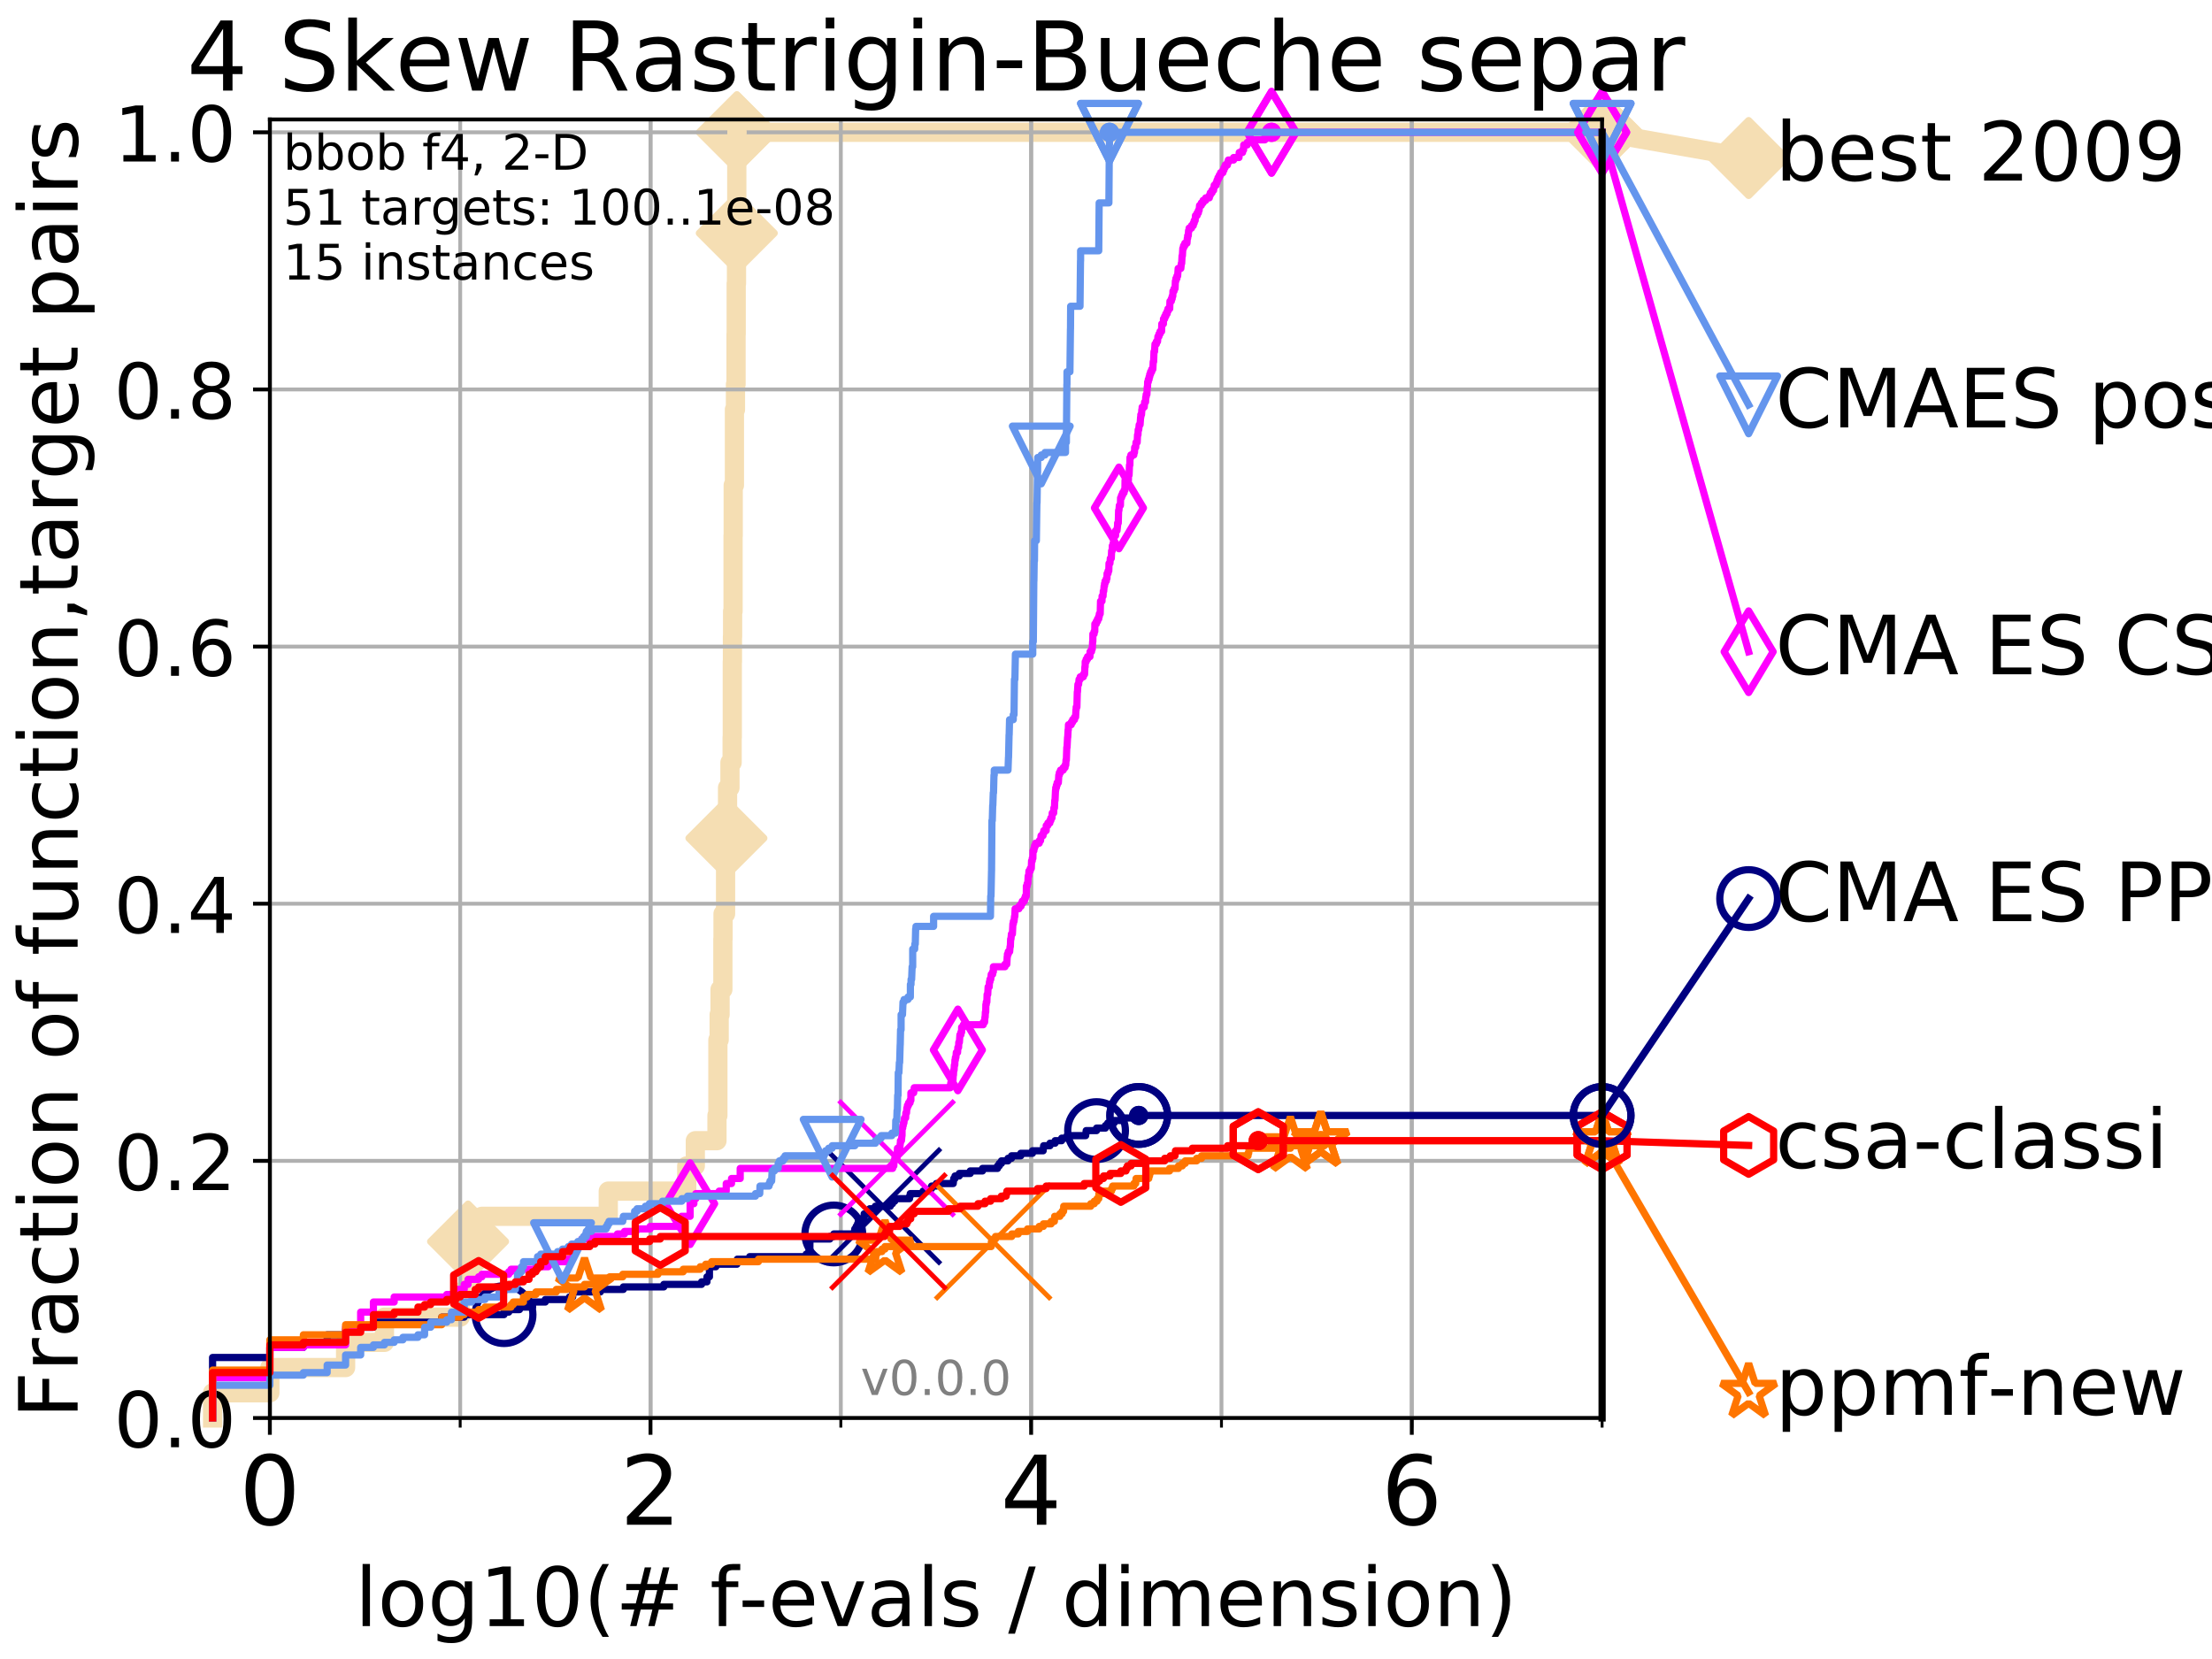 <?xml version="1.0" encoding="utf-8" standalone="no"?>
<!DOCTYPE svg PUBLIC "-//W3C//DTD SVG 1.1//EN"
  "http://www.w3.org/Graphics/SVG/1.1/DTD/svg11.dtd">
<!-- Created with matplotlib (http://matplotlib.org/) -->
<svg height="345pt" version="1.1" viewBox="0 0 460 345" width="460pt" xmlns="http://www.w3.org/2000/svg" xmlns:xlink="http://www.w3.org/1999/xlink">
 <defs>
  <style type="text/css">
*{stroke-linecap:butt;stroke-linejoin:round;}
  </style>
 </defs>
 <g id="figure_1">
  <g id="patch_1">
   <path d="M 0 345.6 
L 460.8 345.6 
L 460.8 0 
L 0 0 
z
" style="fill:#ffffff;"/>
  </g>
  <g id="axes_1">
   <g id="patch_2">
    <path d="M 56.12 294.88 
L 333.168 294.88 
L 333.168 24.84 
L 56.12 24.84 
z
" style="fill:#ffffff;"/>
   </g>
   <g id="line2d_1">
    <path d="M 44.206 294.88 
L 44.206 289.638 
L 56.12 289.638 
L 56.12 284.395 
L 71.87 284.395 
L 71.87 279.153 
L 79.949 279.153 
L 79.949 273.91 
L 95.698 273.91 
L 95.698 268.668 
L 97.337 268.668 
L 97.337 258.183 
L 100.208 258.183 
L 100.208 252.94 
L 126.496 252.94 
L 126.496 247.698 
L 142.81 247.698 
L 142.81 242.455 
L 144.598 242.455 
L 144.598 237.213 
L 149.1 237.213 
L 149.1 231.97 
L 149.292 231.97 
L 149.292 216.243 
L 149.556 216.243 
L 149.556 211 
L 149.742 211 
L 149.742 205.758 
L 150.325 205.758 
L 150.325 195.273 
L 150.36 195.273 
L 150.36 190.03 
L 150.888 190.03 
L 150.888 179.546 
L 150.923 179.546 
L 150.923 174.303 
L 151.061 174.303 
L 151.061 169.061 
L 151.299 169.061 
L 151.299 163.818 
L 151.799 163.818 
L 151.799 158.576 
L 152.253 158.576 
L 152.253 153.333 
L 152.285 153.333 
L 152.285 137.606 
L 152.317 137.606 
L 152.317 132.363 
L 152.349 132.363 
L 152.349 127.121 
L 152.444 127.121 
L 152.444 111.393 
L 152.476 111.393 
L 152.476 100.908 
L 152.727 100.908 
L 152.727 85.181 
L 152.944 85.181 
L 152.944 79.938 
L 153.066 79.938 
L 153.066 69.453 
L 153.097 69.453 
L 153.097 58.969 
L 153.158 58.969 
L 153.158 53.726 
L 153.188 53.726 
L 153.188 48.484 
L 153.218 48.484 
L 153.218 32.756 
L 153.248 32.756 
L 153.248 27.514 
L 333.168 27.514 
" style="fill:none;stroke:#f5deb3;stroke-linecap:square;stroke-width:4;"/>
   </g>
   <g id="line2d_2">
    <defs>
     <path d="M -0 7.778 
L 7.778 0 
L 0 -7.778 
L -7.778 -0 
z
" id="m90e8625e2f" style="stroke:#f5deb3;stroke-linejoin:miter;stroke-width:1.5;"/>
    </defs>
    <g>
     <use style="fill:#f5deb3;stroke:#f5deb3;stroke-linejoin:miter;stroke-width:1.5;" x="97.337" xlink:href="#m90e8625e2f" y="258.183"/>
     <use style="fill:#f5deb3;stroke:#f5deb3;stroke-linejoin:miter;stroke-width:1.5;" x="151.061" xlink:href="#m90e8625e2f" y="174.303"/>
     <use style="fill:#f5deb3;stroke:#f5deb3;stroke-linejoin:miter;stroke-width:1.5;" x="153.218" xlink:href="#m90e8625e2f" y="48.484"/>
     <use style="fill:#f5deb3;stroke:#f5deb3;stroke-linejoin:miter;stroke-width:1.5;" x="153.248" xlink:href="#m90e8625e2f" y="27.514"/>
     <use style="fill:#f5deb3;stroke:#f5deb3;stroke-linejoin:miter;stroke-width:1.5;" x="153.248" xlink:href="#m90e8625e2f" y="27.514"/>
     <use style="fill:#f5deb3;stroke:#f5deb3;stroke-linejoin:miter;stroke-width:1.5;" x="333.168" xlink:href="#m90e8625e2f" y="27.514"/>
    </g>
   </g>
   <g id="line2d_3">
    <path style="fill:none;stroke:#f5deb3;stroke-linecap:square;stroke-width:4;"/>
    <g/>
   </g>
   <g id="line2d_4">
    <path d="M 333.168 27.514 
L 363.643 32.861 
" style="fill:none;stroke:#f5deb3;stroke-linecap:square;stroke-width:4;"/>
    <g>
     <use style="fill:#f5deb3;stroke:#f5deb3;stroke-linejoin:miter;stroke-width:1.5;" x="333.168" xlink:href="#m90e8625e2f" y="27.514"/>
     <use style="fill:#f5deb3;stroke:#f5deb3;stroke-linejoin:miter;stroke-width:1.5;" x="363.643" xlink:href="#m90e8625e2f" y="32.861"/>
    </g>
   </g>
   <g id="matplotlib.axis_1">
    <g id="xtick_1">
     <g id="line2d_5">
      <path clip-path="url(#p0631731528)" d="M 56.12 294.88 
L 56.12 24.84 
" style="fill:none;stroke:#b0b0b0;stroke-linecap:square;stroke-width:0.8;"/>
     </g>
     <g id="line2d_6">
      <defs>
       <path d="M 0 0 
L 0 3.5 
" id="m36805705d2" style="stroke:#000000;stroke-width:0.8;"/>
      </defs>
      <g>
       <use style="stroke:#000000;stroke-width:0.8;" x="56.12" xlink:href="#m36805705d2" y="294.88"/>
      </g>
     </g>
     <g id="text_1">
      <!-- 0 -->
      <defs>
       <path d="M 31.781 66.406 
Q 24.172 66.406 20.328 58.906 
Q 16.5 51.422 16.5 36.375 
Q 16.5 21.391 20.328 13.891 
Q 24.172 6.391 31.781 6.391 
Q 39.453 6.391 43.281 13.891 
Q 47.125 21.391 47.125 36.375 
Q 47.125 51.422 43.281 58.906 
Q 39.453 66.406 31.781 66.406 
z
M 31.781 74.219 
Q 44.047 74.219 50.516 64.516 
Q 56.984 54.828 56.984 36.375 
Q 56.984 17.969 50.516 8.266 
Q 44.047 -1.422 31.781 -1.422 
Q 19.531 -1.422 13.062 8.266 
Q 6.594 17.969 6.594 36.375 
Q 6.594 54.828 13.062 64.516 
Q 19.531 74.219 31.781 74.219 
z
" id="DejaVuSans-30"/>
      </defs>
      <g transform="translate(49.758 317.077)scale(0.2 -0.2)">
       <use xlink:href="#DejaVuSans-30"/>
      </g>
     </g>
    </g>
    <g id="xtick_2">
     <g id="line2d_7">
      <path clip-path="url(#p0631731528)" d="M 135.277 294.88 
L 135.277 24.84 
" style="fill:none;stroke:#b0b0b0;stroke-linecap:square;stroke-width:0.8;"/>
     </g>
     <g id="line2d_8">
      <g>
       <use style="stroke:#000000;stroke-width:0.8;" x="135.277" xlink:href="#m36805705d2" y="294.88"/>
      </g>
     </g>
     <g id="text_2">
      <!-- 2 -->
      <defs>
       <path d="M 19.188 8.297 
L 53.609 8.297 
L 53.609 0 
L 7.328 0 
L 7.328 8.297 
Q 12.938 14.109 22.625 23.891 
Q 32.328 33.688 34.812 36.531 
Q 39.547 41.844 41.422 45.531 
Q 43.312 49.219 43.312 52.781 
Q 43.312 58.594 39.234 62.25 
Q 35.156 65.922 28.609 65.922 
Q 23.969 65.922 18.812 64.312 
Q 13.672 62.703 7.812 59.422 
L 7.812 69.391 
Q 13.766 71.781 18.938 73 
Q 24.125 74.219 28.422 74.219 
Q 39.75 74.219 46.484 68.547 
Q 53.219 62.891 53.219 53.422 
Q 53.219 48.922 51.531 44.891 
Q 49.859 40.875 45.406 35.406 
Q 44.188 33.984 37.641 27.219 
Q 31.109 20.453 19.188 8.297 
z
" id="DejaVuSans-32"/>
      </defs>
      <g transform="translate(128.914 317.077)scale(0.2 -0.2)">
       <use xlink:href="#DejaVuSans-32"/>
      </g>
     </g>
    </g>
    <g id="xtick_3">
     <g id="line2d_9">
      <path clip-path="url(#p0631731528)" d="M 214.433 294.88 
L 214.433 24.84 
" style="fill:none;stroke:#b0b0b0;stroke-linecap:square;stroke-width:0.8;"/>
     </g>
     <g id="line2d_10">
      <g>
       <use style="stroke:#000000;stroke-width:0.8;" x="214.433" xlink:href="#m36805705d2" y="294.88"/>
      </g>
     </g>
     <g id="text_3">
      <!-- 4 -->
      <defs>
       <path d="M 37.797 64.312 
L 12.891 25.391 
L 37.797 25.391 
z
M 35.203 72.906 
L 47.609 72.906 
L 47.609 25.391 
L 58.016 25.391 
L 58.016 17.188 
L 47.609 17.188 
L 47.609 0 
L 37.797 0 
L 37.797 17.188 
L 4.891 17.188 
L 4.891 26.703 
z
" id="DejaVuSans-34"/>
      </defs>
      <g transform="translate(208.071 317.077)scale(0.2 -0.2)">
       <use xlink:href="#DejaVuSans-34"/>
      </g>
     </g>
    </g>
    <g id="xtick_4">
     <g id="line2d_11">
      <path clip-path="url(#p0631731528)" d="M 293.59 294.88 
L 293.59 24.84 
" style="fill:none;stroke:#b0b0b0;stroke-linecap:square;stroke-width:0.8;"/>
     </g>
     <g id="line2d_12">
      <g>
       <use style="stroke:#000000;stroke-width:0.8;" x="293.59" xlink:href="#m36805705d2" y="294.88"/>
      </g>
     </g>
     <g id="text_4">
      <!-- 6 -->
      <defs>
       <path d="M 33.016 40.375 
Q 26.375 40.375 22.484 35.828 
Q 18.609 31.297 18.609 23.391 
Q 18.609 15.531 22.484 10.953 
Q 26.375 6.391 33.016 6.391 
Q 39.656 6.391 43.531 10.953 
Q 47.406 15.531 47.406 23.391 
Q 47.406 31.297 43.531 35.828 
Q 39.656 40.375 33.016 40.375 
z
M 52.594 71.297 
L 52.594 62.312 
Q 48.875 64.062 45.094 64.984 
Q 41.312 65.922 37.594 65.922 
Q 27.828 65.922 22.672 59.328 
Q 17.531 52.734 16.797 39.406 
Q 19.672 43.656 24.016 45.922 
Q 28.375 48.188 33.594 48.188 
Q 44.578 48.188 50.953 41.516 
Q 57.328 34.859 57.328 23.391 
Q 57.328 12.156 50.688 5.359 
Q 44.047 -1.422 33.016 -1.422 
Q 20.359 -1.422 13.672 8.266 
Q 6.984 17.969 6.984 36.375 
Q 6.984 53.656 15.188 63.938 
Q 23.391 74.219 37.203 74.219 
Q 40.922 74.219 44.703 73.484 
Q 48.484 72.75 52.594 71.297 
z
" id="DejaVuSans-36"/>
      </defs>
      <g transform="translate(287.227 317.077)scale(0.2 -0.2)">
       <use xlink:href="#DejaVuSans-36"/>
      </g>
     </g>
    </g>
    <g id="xtick_5">
     <g id="line2d_13">
      <path clip-path="url(#p0631731528)" d="M 56.12 294.88 
L 56.12 24.84 
" style="fill:none;stroke:#b0b0b0;stroke-linecap:square;stroke-width:0.8;"/>
     </g>
     <g id="line2d_14">
      <defs>
       <path d="M 0 0 
L 0 2 
" id="mc09d023d87" style="stroke:#000000;stroke-width:0.6;"/>
      </defs>
      <g>
       <use style="stroke:#000000;stroke-width:0.6;" x="56.12" xlink:href="#mc09d023d87" y="294.88"/>
      </g>
     </g>
    </g>
    <g id="xtick_6">
     <g id="line2d_15">
      <path clip-path="url(#p0631731528)" d="M 95.698 294.88 
L 95.698 24.84 
" style="fill:none;stroke:#b0b0b0;stroke-linecap:square;stroke-width:0.8;"/>
     </g>
     <g id="line2d_16">
      <g>
       <use style="stroke:#000000;stroke-width:0.6;" x="95.698" xlink:href="#mc09d023d87" y="294.88"/>
      </g>
     </g>
    </g>
    <g id="xtick_7">
     <g id="line2d_17">
      <path clip-path="url(#p0631731528)" d="M 135.277 294.88 
L 135.277 24.84 
" style="fill:none;stroke:#b0b0b0;stroke-linecap:square;stroke-width:0.8;"/>
     </g>
     <g id="line2d_18">
      <g>
       <use style="stroke:#000000;stroke-width:0.6;" x="135.277" xlink:href="#mc09d023d87" y="294.88"/>
      </g>
     </g>
    </g>
    <g id="xtick_8">
     <g id="line2d_19">
      <path clip-path="url(#p0631731528)" d="M 174.855 294.88 
L 174.855 24.84 
" style="fill:none;stroke:#b0b0b0;stroke-linecap:square;stroke-width:0.8;"/>
     </g>
     <g id="line2d_20">
      <g>
       <use style="stroke:#000000;stroke-width:0.6;" x="174.855" xlink:href="#mc09d023d87" y="294.88"/>
      </g>
     </g>
    </g>
    <g id="xtick_9">
     <g id="line2d_21">
      <path clip-path="url(#p0631731528)" d="M 214.433 294.88 
L 214.433 24.84 
" style="fill:none;stroke:#b0b0b0;stroke-linecap:square;stroke-width:0.8;"/>
     </g>
     <g id="line2d_22">
      <g>
       <use style="stroke:#000000;stroke-width:0.6;" x="214.433" xlink:href="#mc09d023d87" y="294.88"/>
      </g>
     </g>
    </g>
    <g id="xtick_10">
     <g id="line2d_23">
      <path clip-path="url(#p0631731528)" d="M 254.011 294.88 
L 254.011 24.84 
" style="fill:none;stroke:#b0b0b0;stroke-linecap:square;stroke-width:0.8;"/>
     </g>
     <g id="line2d_24">
      <g>
       <use style="stroke:#000000;stroke-width:0.6;" x="254.011" xlink:href="#mc09d023d87" y="294.88"/>
      </g>
     </g>
    </g>
    <g id="xtick_11">
     <g id="line2d_25">
      <path clip-path="url(#p0631731528)" d="M 293.59 294.88 
L 293.59 24.84 
" style="fill:none;stroke:#b0b0b0;stroke-linecap:square;stroke-width:0.8;"/>
     </g>
     <g id="line2d_26">
      <g>
       <use style="stroke:#000000;stroke-width:0.6;" x="293.59" xlink:href="#mc09d023d87" y="294.88"/>
      </g>
     </g>
    </g>
    <g id="xtick_12">
     <g id="line2d_27">
      <path clip-path="url(#p0631731528)" d="M 333.168 294.88 
L 333.168 24.84 
" style="fill:none;stroke:#b0b0b0;stroke-linecap:square;stroke-width:0.8;"/>
     </g>
     <g id="line2d_28">
      <g>
       <use style="stroke:#000000;stroke-width:0.6;" x="333.168" xlink:href="#mc09d023d87" y="294.88"/>
      </g>
     </g>
    </g>
    <g id="text_5">
     <!-- log10(# f-evals / dimension) -->
     <defs>
      <path d="M 9.422 75.984 
L 18.406 75.984 
L 18.406 0 
L 9.422 0 
z
" id="DejaVuSans-6c"/>
      <path d="M 30.609 48.391 
Q 23.391 48.391 19.188 42.75 
Q 14.984 37.109 14.984 27.297 
Q 14.984 17.484 19.156 11.844 
Q 23.344 6.203 30.609 6.203 
Q 37.797 6.203 41.984 11.859 
Q 46.188 17.531 46.188 27.297 
Q 46.188 37.016 41.984 42.703 
Q 37.797 48.391 30.609 48.391 
z
M 30.609 56 
Q 42.328 56 49.016 48.375 
Q 55.719 40.766 55.719 27.297 
Q 55.719 13.875 49.016 6.219 
Q 42.328 -1.422 30.609 -1.422 
Q 18.844 -1.422 12.172 6.219 
Q 5.516 13.875 5.516 27.297 
Q 5.516 40.766 12.172 48.375 
Q 18.844 56 30.609 56 
z
" id="DejaVuSans-6f"/>
      <path d="M 45.406 27.984 
Q 45.406 37.75 41.375 43.109 
Q 37.359 48.484 30.078 48.484 
Q 22.859 48.484 18.828 43.109 
Q 14.797 37.75 14.797 27.984 
Q 14.797 18.266 18.828 12.891 
Q 22.859 7.516 30.078 7.516 
Q 37.359 7.516 41.375 12.891 
Q 45.406 18.266 45.406 27.984 
z
M 54.391 6.781 
Q 54.391 -7.172 48.188 -13.984 
Q 42 -20.797 29.203 -20.797 
Q 24.469 -20.797 20.266 -20.094 
Q 16.062 -19.391 12.109 -17.922 
L 12.109 -9.188 
Q 16.062 -11.328 19.922 -12.344 
Q 23.781 -13.375 27.781 -13.375 
Q 36.625 -13.375 41.016 -8.766 
Q 45.406 -4.156 45.406 5.172 
L 45.406 9.625 
Q 42.625 4.781 38.281 2.391 
Q 33.938 0 27.875 0 
Q 17.828 0 11.672 7.656 
Q 5.516 15.328 5.516 27.984 
Q 5.516 40.672 11.672 48.328 
Q 17.828 56 27.875 56 
Q 33.938 56 38.281 53.609 
Q 42.625 51.219 45.406 46.391 
L 45.406 54.688 
L 54.391 54.688 
z
" id="DejaVuSans-67"/>
      <path d="M 12.406 8.297 
L 28.516 8.297 
L 28.516 63.922 
L 10.984 60.406 
L 10.984 69.391 
L 28.422 72.906 
L 38.281 72.906 
L 38.281 8.297 
L 54.391 8.297 
L 54.391 0 
L 12.406 0 
z
" id="DejaVuSans-31"/>
      <path d="M 31 75.875 
Q 24.469 64.656 21.281 53.656 
Q 18.109 42.672 18.109 31.391 
Q 18.109 20.125 21.312 9.062 
Q 24.516 -2 31 -13.188 
L 23.188 -13.188 
Q 15.875 -1.703 12.234 9.375 
Q 8.594 20.453 8.594 31.391 
Q 8.594 42.281 12.203 53.312 
Q 15.828 64.359 23.188 75.875 
z
" id="DejaVuSans-28"/>
      <path d="M 51.125 44 
L 36.922 44 
L 32.812 27.688 
L 47.125 27.688 
z
M 43.797 71.781 
L 38.719 51.516 
L 52.984 51.516 
L 58.109 71.781 
L 65.922 71.781 
L 60.891 51.516 
L 76.125 51.516 
L 76.125 44 
L 58.984 44 
L 54.984 27.688 
L 70.516 27.688 
L 70.516 20.219 
L 53.078 20.219 
L 48 0 
L 40.188 0 
L 45.219 20.219 
L 30.906 20.219 
L 25.875 0 
L 18.016 0 
L 23.094 20.219 
L 7.719 20.219 
L 7.719 27.688 
L 24.906 27.688 
L 29 44 
L 13.281 44 
L 13.281 51.516 
L 30.906 51.516 
L 35.891 71.781 
z
" id="DejaVuSans-23"/>
      <path id="DejaVuSans-20"/>
      <path d="M 37.109 75.984 
L 37.109 68.5 
L 28.516 68.5 
Q 23.688 68.5 21.797 66.547 
Q 19.922 64.594 19.922 59.516 
L 19.922 54.688 
L 34.719 54.688 
L 34.719 47.703 
L 19.922 47.703 
L 19.922 0 
L 10.891 0 
L 10.891 47.703 
L 2.297 47.703 
L 2.297 54.688 
L 10.891 54.688 
L 10.891 58.5 
Q 10.891 67.625 15.141 71.797 
Q 19.391 75.984 28.609 75.984 
z
" id="DejaVuSans-66"/>
      <path d="M 4.891 31.391 
L 31.203 31.391 
L 31.203 23.391 
L 4.891 23.391 
z
" id="DejaVuSans-2d"/>
      <path d="M 56.203 29.594 
L 56.203 25.203 
L 14.891 25.203 
Q 15.484 15.922 20.484 11.062 
Q 25.484 6.203 34.422 6.203 
Q 39.594 6.203 44.453 7.469 
Q 49.312 8.734 54.109 11.281 
L 54.109 2.781 
Q 49.266 0.734 44.188 -0.344 
Q 39.109 -1.422 33.891 -1.422 
Q 20.797 -1.422 13.156 6.188 
Q 5.516 13.812 5.516 26.812 
Q 5.516 40.234 12.766 48.109 
Q 20.016 56 32.328 56 
Q 43.359 56 49.781 48.891 
Q 56.203 41.797 56.203 29.594 
z
M 47.219 32.234 
Q 47.125 39.594 43.094 43.984 
Q 39.062 48.391 32.422 48.391 
Q 24.906 48.391 20.391 44.141 
Q 15.875 39.891 15.188 32.172 
z
" id="DejaVuSans-65"/>
      <path d="M 2.984 54.688 
L 12.5 54.688 
L 29.594 8.797 
L 46.688 54.688 
L 56.203 54.688 
L 35.688 0 
L 23.484 0 
z
" id="DejaVuSans-76"/>
      <path d="M 34.281 27.484 
Q 23.391 27.484 19.188 25 
Q 14.984 22.516 14.984 16.5 
Q 14.984 11.719 18.141 8.906 
Q 21.297 6.109 26.703 6.109 
Q 34.188 6.109 38.703 11.406 
Q 43.219 16.703 43.219 25.484 
L 43.219 27.484 
z
M 52.203 31.203 
L 52.203 0 
L 43.219 0 
L 43.219 8.297 
Q 40.141 3.328 35.547 0.953 
Q 30.953 -1.422 24.312 -1.422 
Q 15.922 -1.422 10.953 3.297 
Q 6 8.016 6 15.922 
Q 6 25.141 12.172 29.828 
Q 18.359 34.516 30.609 34.516 
L 43.219 34.516 
L 43.219 35.406 
Q 43.219 41.609 39.141 45 
Q 35.062 48.391 27.688 48.391 
Q 23 48.391 18.547 47.266 
Q 14.109 46.141 10.016 43.891 
L 10.016 52.203 
Q 14.938 54.109 19.578 55.047 
Q 24.219 56 28.609 56 
Q 40.484 56 46.344 49.844 
Q 52.203 43.703 52.203 31.203 
z
" id="DejaVuSans-61"/>
      <path d="M 44.281 53.078 
L 44.281 44.578 
Q 40.484 46.531 36.375 47.5 
Q 32.281 48.484 27.875 48.484 
Q 21.188 48.484 17.844 46.438 
Q 14.5 44.391 14.5 40.281 
Q 14.5 37.156 16.891 35.375 
Q 19.281 33.594 26.516 31.984 
L 29.594 31.297 
Q 39.156 29.25 43.188 25.516 
Q 47.219 21.781 47.219 15.094 
Q 47.219 7.469 41.188 3.016 
Q 35.156 -1.422 24.609 -1.422 
Q 20.219 -1.422 15.453 -0.562 
Q 10.688 0.297 5.422 2 
L 5.422 11.281 
Q 10.406 8.688 15.234 7.391 
Q 20.062 6.109 24.812 6.109 
Q 31.156 6.109 34.562 8.281 
Q 37.984 10.453 37.984 14.406 
Q 37.984 18.062 35.516 20.016 
Q 33.062 21.969 24.703 23.781 
L 21.578 24.516 
Q 13.234 26.266 9.516 29.906 
Q 5.812 33.547 5.812 39.891 
Q 5.812 47.609 11.281 51.797 
Q 16.75 56 26.812 56 
Q 31.781 56 36.172 55.266 
Q 40.578 54.547 44.281 53.078 
z
" id="DejaVuSans-73"/>
      <path d="M 25.391 72.906 
L 33.688 72.906 
L 8.297 -9.281 
L 0 -9.281 
z
" id="DejaVuSans-2f"/>
      <path d="M 45.406 46.391 
L 45.406 75.984 
L 54.391 75.984 
L 54.391 0 
L 45.406 0 
L 45.406 8.203 
Q 42.578 3.328 38.25 0.953 
Q 33.938 -1.422 27.875 -1.422 
Q 17.969 -1.422 11.734 6.484 
Q 5.516 14.406 5.516 27.297 
Q 5.516 40.188 11.734 48.094 
Q 17.969 56 27.875 56 
Q 33.938 56 38.25 53.625 
Q 42.578 51.266 45.406 46.391 
z
M 14.797 27.297 
Q 14.797 17.391 18.875 11.75 
Q 22.953 6.109 30.078 6.109 
Q 37.203 6.109 41.297 11.75 
Q 45.406 17.391 45.406 27.297 
Q 45.406 37.203 41.297 42.844 
Q 37.203 48.484 30.078 48.484 
Q 22.953 48.484 18.875 42.844 
Q 14.797 37.203 14.797 27.297 
z
" id="DejaVuSans-64"/>
      <path d="M 9.422 54.688 
L 18.406 54.688 
L 18.406 0 
L 9.422 0 
z
M 9.422 75.984 
L 18.406 75.984 
L 18.406 64.594 
L 9.422 64.594 
z
" id="DejaVuSans-69"/>
      <path d="M 52 44.188 
Q 55.375 50.25 60.062 53.125 
Q 64.75 56 71.094 56 
Q 79.641 56 84.281 50.016 
Q 88.922 44.047 88.922 33.016 
L 88.922 0 
L 79.891 0 
L 79.891 32.719 
Q 79.891 40.578 77.094 44.375 
Q 74.312 48.188 68.609 48.188 
Q 61.625 48.188 57.562 43.547 
Q 53.516 38.922 53.516 30.906 
L 53.516 0 
L 44.484 0 
L 44.484 32.719 
Q 44.484 40.625 41.703 44.406 
Q 38.922 48.188 33.109 48.188 
Q 26.219 48.188 22.156 43.531 
Q 18.109 38.875 18.109 30.906 
L 18.109 0 
L 9.078 0 
L 9.078 54.688 
L 18.109 54.688 
L 18.109 46.188 
Q 21.188 51.219 25.484 53.609 
Q 29.781 56 35.688 56 
Q 41.656 56 45.828 52.969 
Q 50 49.953 52 44.188 
z
" id="DejaVuSans-6d"/>
      <path d="M 54.891 33.016 
L 54.891 0 
L 45.906 0 
L 45.906 32.719 
Q 45.906 40.484 42.875 44.328 
Q 39.844 48.188 33.797 48.188 
Q 26.516 48.188 22.312 43.547 
Q 18.109 38.922 18.109 30.906 
L 18.109 0 
L 9.078 0 
L 9.078 54.688 
L 18.109 54.688 
L 18.109 46.188 
Q 21.344 51.125 25.703 53.562 
Q 30.078 56 35.797 56 
Q 45.219 56 50.047 50.172 
Q 54.891 44.344 54.891 33.016 
z
" id="DejaVuSans-6e"/>
      <path d="M 8.016 75.875 
L 15.828 75.875 
Q 23.141 64.359 26.781 53.312 
Q 30.422 42.281 30.422 31.391 
Q 30.422 20.453 26.781 9.375 
Q 23.141 -1.703 15.828 -13.188 
L 8.016 -13.188 
Q 14.5 -2 17.703 9.062 
Q 20.906 20.125 20.906 31.391 
Q 20.906 42.672 17.703 53.656 
Q 14.5 64.656 8.016 75.875 
z
" id="DejaVuSans-29"/>
     </defs>
     <g transform="translate(73.803 338.154)scale(0.17 -0.17)">
      <use xlink:href="#DejaVuSans-6c"/>
      <use x="27.783" xlink:href="#DejaVuSans-6f"/>
      <use x="88.965" xlink:href="#DejaVuSans-67"/>
      <use x="152.441" xlink:href="#DejaVuSans-31"/>
      <use x="216.064" xlink:href="#DejaVuSans-30"/>
      <use x="279.688" xlink:href="#DejaVuSans-28"/>
      <use x="318.701" xlink:href="#DejaVuSans-23"/>
      <use x="402.49" xlink:href="#DejaVuSans-20"/>
      <use x="434.277" xlink:href="#DejaVuSans-66"/>
      <use x="469.404" xlink:href="#DejaVuSans-2d"/>
      <use x="505.488" xlink:href="#DejaVuSans-65"/>
      <use x="567.012" xlink:href="#DejaVuSans-76"/>
      <use x="626.191" xlink:href="#DejaVuSans-61"/>
      <use x="687.471" xlink:href="#DejaVuSans-6c"/>
      <use x="715.254" xlink:href="#DejaVuSans-73"/>
      <use x="767.354" xlink:href="#DejaVuSans-20"/>
      <use x="799.141" xlink:href="#DejaVuSans-2f"/>
      <use x="832.832" xlink:href="#DejaVuSans-20"/>
      <use x="864.619" xlink:href="#DejaVuSans-64"/>
      <use x="928.096" xlink:href="#DejaVuSans-69"/>
      <use x="955.879" xlink:href="#DejaVuSans-6d"/>
      <use x="1053.291" xlink:href="#DejaVuSans-65"/>
      <use x="1114.814" xlink:href="#DejaVuSans-6e"/>
      <use x="1178.193" xlink:href="#DejaVuSans-73"/>
      <use x="1230.293" xlink:href="#DejaVuSans-69"/>
      <use x="1258.076" xlink:href="#DejaVuSans-6f"/>
      <use x="1319.258" xlink:href="#DejaVuSans-6e"/>
      <use x="1382.637" xlink:href="#DejaVuSans-29"/>
     </g>
    </g>
   </g>
   <g id="matplotlib.axis_2">
    <g id="ytick_1">
     <g id="line2d_29">
      <path clip-path="url(#p0631731528)" d="M 56.12 294.88 
L 333.168 294.88 
" style="fill:none;stroke:#b0b0b0;stroke-linecap:square;stroke-width:0.8;"/>
     </g>
     <g id="line2d_30">
      <defs>
       <path d="M 0 0 
L -3.5 0 
" id="m7f5156bd14" style="stroke:#000000;stroke-width:0.8;"/>
      </defs>
      <g>
       <use style="stroke:#000000;stroke-width:0.8;" x="56.12" xlink:href="#m7f5156bd14" y="294.88"/>
      </g>
     </g>
     <g id="text_6">
      <!-- 0.0 -->
      <defs>
       <path d="M 10.688 12.406 
L 21 12.406 
L 21 0 
L 10.688 0 
z
" id="DejaVuSans-2e"/>
      </defs>
      <g transform="translate(23.675 300.959)scale(0.16 -0.16)">
       <use xlink:href="#DejaVuSans-30"/>
       <use x="63.623" xlink:href="#DejaVuSans-2e"/>
       <use x="95.41" xlink:href="#DejaVuSans-30"/>
      </g>
     </g>
    </g>
    <g id="ytick_2">
     <g id="line2d_31">
      <path clip-path="url(#p0631731528)" d="M 56.12 241.407 
L 333.168 241.407 
" style="fill:none;stroke:#b0b0b0;stroke-linecap:square;stroke-width:0.8;"/>
     </g>
     <g id="line2d_32">
      <g>
       <use style="stroke:#000000;stroke-width:0.8;" x="56.12" xlink:href="#m7f5156bd14" y="241.407"/>
      </g>
     </g>
     <g id="text_7">
      <!-- 0.2 -->
      <g transform="translate(23.675 247.485)scale(0.16 -0.16)">
       <use xlink:href="#DejaVuSans-30"/>
       <use x="63.623" xlink:href="#DejaVuSans-2e"/>
       <use x="95.41" xlink:href="#DejaVuSans-32"/>
      </g>
     </g>
    </g>
    <g id="ytick_3">
     <g id="line2d_33">
      <path clip-path="url(#p0631731528)" d="M 56.12 187.933 
L 333.168 187.933 
" style="fill:none;stroke:#b0b0b0;stroke-linecap:square;stroke-width:0.8;"/>
     </g>
     <g id="line2d_34">
      <g>
       <use style="stroke:#000000;stroke-width:0.8;" x="56.12" xlink:href="#m7f5156bd14" y="187.933"/>
      </g>
     </g>
     <g id="text_8">
      <!-- 0.4 -->
      <g transform="translate(23.675 194.012)scale(0.16 -0.16)">
       <use xlink:href="#DejaVuSans-30"/>
       <use x="63.623" xlink:href="#DejaVuSans-2e"/>
       <use x="95.41" xlink:href="#DejaVuSans-34"/>
      </g>
     </g>
    </g>
    <g id="ytick_4">
     <g id="line2d_35">
      <path clip-path="url(#p0631731528)" d="M 56.12 134.46 
L 333.168 134.46 
" style="fill:none;stroke:#b0b0b0;stroke-linecap:square;stroke-width:0.8;"/>
     </g>
     <g id="line2d_36">
      <g>
       <use style="stroke:#000000;stroke-width:0.8;" x="56.12" xlink:href="#m7f5156bd14" y="134.46"/>
      </g>
     </g>
     <g id="text_9">
      <!-- 0.6 -->
      <g transform="translate(23.675 140.539)scale(0.16 -0.16)">
       <use xlink:href="#DejaVuSans-30"/>
       <use x="63.623" xlink:href="#DejaVuSans-2e"/>
       <use x="95.41" xlink:href="#DejaVuSans-36"/>
      </g>
     </g>
    </g>
    <g id="ytick_5">
     <g id="line2d_37">
      <path clip-path="url(#p0631731528)" d="M 56.12 80.987 
L 333.168 80.987 
" style="fill:none;stroke:#b0b0b0;stroke-linecap:square;stroke-width:0.8;"/>
     </g>
     <g id="line2d_38">
      <g>
       <use style="stroke:#000000;stroke-width:0.8;" x="56.12" xlink:href="#m7f5156bd14" y="80.987"/>
      </g>
     </g>
     <g id="text_10">
      <!-- 0.8 -->
      <defs>
       <path d="M 31.781 34.625 
Q 24.75 34.625 20.719 30.859 
Q 16.703 27.094 16.703 20.516 
Q 16.703 13.922 20.719 10.156 
Q 24.75 6.391 31.781 6.391 
Q 38.812 6.391 42.859 10.172 
Q 46.922 13.969 46.922 20.516 
Q 46.922 27.094 42.891 30.859 
Q 38.875 34.625 31.781 34.625 
z
M 21.922 38.812 
Q 15.578 40.375 12.031 44.719 
Q 8.5 49.078 8.5 55.328 
Q 8.5 64.062 14.719 69.141 
Q 20.953 74.219 31.781 74.219 
Q 42.672 74.219 48.875 69.141 
Q 55.078 64.062 55.078 55.328 
Q 55.078 49.078 51.531 44.719 
Q 48 40.375 41.703 38.812 
Q 48.828 37.156 52.797 32.312 
Q 56.781 27.484 56.781 20.516 
Q 56.781 9.906 50.312 4.234 
Q 43.844 -1.422 31.781 -1.422 
Q 19.734 -1.422 13.25 4.234 
Q 6.781 9.906 6.781 20.516 
Q 6.781 27.484 10.781 32.312 
Q 14.797 37.156 21.922 38.812 
z
M 18.312 54.391 
Q 18.312 48.734 21.844 45.562 
Q 25.391 42.391 31.781 42.391 
Q 38.141 42.391 41.719 45.562 
Q 45.312 48.734 45.312 54.391 
Q 45.312 60.062 41.719 63.234 
Q 38.141 66.406 31.781 66.406 
Q 25.391 66.406 21.844 63.234 
Q 18.312 60.062 18.312 54.391 
z
" id="DejaVuSans-38"/>
      </defs>
      <g transform="translate(23.675 87.066)scale(0.16 -0.16)">
       <use xlink:href="#DejaVuSans-30"/>
       <use x="63.623" xlink:href="#DejaVuSans-2e"/>
       <use x="95.41" xlink:href="#DejaVuSans-38"/>
      </g>
     </g>
    </g>
    <g id="ytick_6">
     <g id="line2d_39">
      <path clip-path="url(#p0631731528)" d="M 56.12 27.514 
L 333.168 27.514 
" style="fill:none;stroke:#b0b0b0;stroke-linecap:square;stroke-width:0.8;"/>
     </g>
     <g id="line2d_40">
      <g>
       <use style="stroke:#000000;stroke-width:0.8;" x="56.12" xlink:href="#m7f5156bd14" y="27.514"/>
      </g>
     </g>
     <g id="text_11">
      <!-- 1.0 -->
      <g transform="translate(23.675 33.592)scale(0.16 -0.16)">
       <use xlink:href="#DejaVuSans-31"/>
       <use x="63.623" xlink:href="#DejaVuSans-2e"/>
       <use x="95.41" xlink:href="#DejaVuSans-30"/>
      </g>
     </g>
    </g>
    <g id="text_12">
     <!-- Fraction of function,target pairs -->
     <defs>
      <path d="M 9.812 72.906 
L 51.703 72.906 
L 51.703 64.594 
L 19.672 64.594 
L 19.672 43.109 
L 48.578 43.109 
L 48.578 34.812 
L 19.672 34.812 
L 19.672 0 
L 9.812 0 
z
" id="DejaVuSans-46"/>
      <path d="M 41.109 46.297 
Q 39.594 47.172 37.812 47.578 
Q 36.031 48 33.891 48 
Q 26.266 48 22.188 43.047 
Q 18.109 38.094 18.109 28.812 
L 18.109 0 
L 9.078 0 
L 9.078 54.688 
L 18.109 54.688 
L 18.109 46.188 
Q 20.953 51.172 25.484 53.578 
Q 30.031 56 36.531 56 
Q 37.453 56 38.578 55.875 
Q 39.703 55.766 41.062 55.516 
z
" id="DejaVuSans-72"/>
      <path d="M 48.781 52.594 
L 48.781 44.188 
Q 44.969 46.297 41.141 47.344 
Q 37.312 48.391 33.406 48.391 
Q 24.656 48.391 19.812 42.844 
Q 14.984 37.312 14.984 27.297 
Q 14.984 17.281 19.812 11.734 
Q 24.656 6.203 33.406 6.203 
Q 37.312 6.203 41.141 7.25 
Q 44.969 8.297 48.781 10.406 
L 48.781 2.094 
Q 45.016 0.344 40.984 -0.531 
Q 36.969 -1.422 32.422 -1.422 
Q 20.062 -1.422 12.781 6.344 
Q 5.516 14.109 5.516 27.297 
Q 5.516 40.672 12.859 48.328 
Q 20.219 56 33.016 56 
Q 37.156 56 41.109 55.141 
Q 45.062 54.297 48.781 52.594 
z
" id="DejaVuSans-63"/>
      <path d="M 18.312 70.219 
L 18.312 54.688 
L 36.812 54.688 
L 36.812 47.703 
L 18.312 47.703 
L 18.312 18.016 
Q 18.312 11.328 20.141 9.422 
Q 21.969 7.516 27.594 7.516 
L 36.812 7.516 
L 36.812 0 
L 27.594 0 
Q 17.188 0 13.234 3.875 
Q 9.281 7.766 9.281 18.016 
L 9.281 47.703 
L 2.688 47.703 
L 2.688 54.688 
L 9.281 54.688 
L 9.281 70.219 
z
" id="DejaVuSans-74"/>
      <path d="M 8.5 21.578 
L 8.5 54.688 
L 17.484 54.688 
L 17.484 21.922 
Q 17.484 14.156 20.5 10.266 
Q 23.531 6.391 29.594 6.391 
Q 36.859 6.391 41.078 11.031 
Q 45.312 15.672 45.312 23.688 
L 45.312 54.688 
L 54.297 54.688 
L 54.297 0 
L 45.312 0 
L 45.312 8.406 
Q 42.047 3.422 37.719 1 
Q 33.406 -1.422 27.688 -1.422 
Q 18.266 -1.422 13.375 4.438 
Q 8.5 10.297 8.5 21.578 
z
M 31.109 56 
z
" id="DejaVuSans-75"/>
      <path d="M 11.719 12.406 
L 22.016 12.406 
L 22.016 4 
L 14.016 -11.625 
L 7.719 -11.625 
L 11.719 4 
z
" id="DejaVuSans-2c"/>
      <path d="M 18.109 8.203 
L 18.109 -20.797 
L 9.078 -20.797 
L 9.078 54.688 
L 18.109 54.688 
L 18.109 46.391 
Q 20.953 51.266 25.266 53.625 
Q 29.594 56 35.594 56 
Q 45.562 56 51.781 48.094 
Q 58.016 40.188 58.016 27.297 
Q 58.016 14.406 51.781 6.484 
Q 45.562 -1.422 35.594 -1.422 
Q 29.594 -1.422 25.266 0.953 
Q 20.953 3.328 18.109 8.203 
z
M 48.688 27.297 
Q 48.688 37.203 44.609 42.844 
Q 40.531 48.484 33.406 48.484 
Q 26.266 48.484 22.188 42.844 
Q 18.109 37.203 18.109 27.297 
Q 18.109 17.391 22.188 11.75 
Q 26.266 6.109 33.406 6.109 
Q 40.531 6.109 44.609 11.75 
Q 48.688 17.391 48.688 27.297 
z
" id="DejaVuSans-70"/>
     </defs>
     <g transform="translate(16.14 294.999)rotate(-90)scale(0.17 -0.17)">
      <use xlink:href="#DejaVuSans-46"/>
      <use x="57.41" xlink:href="#DejaVuSans-72"/>
      <use x="98.523" xlink:href="#DejaVuSans-61"/>
      <use x="159.803" xlink:href="#DejaVuSans-63"/>
      <use x="214.783" xlink:href="#DejaVuSans-74"/>
      <use x="253.992" xlink:href="#DejaVuSans-69"/>
      <use x="281.775" xlink:href="#DejaVuSans-6f"/>
      <use x="342.957" xlink:href="#DejaVuSans-6e"/>
      <use x="406.336" xlink:href="#DejaVuSans-20"/>
      <use x="438.123" xlink:href="#DejaVuSans-6f"/>
      <use x="499.305" xlink:href="#DejaVuSans-66"/>
      <use x="534.51" xlink:href="#DejaVuSans-20"/>
      <use x="566.297" xlink:href="#DejaVuSans-66"/>
      <use x="601.502" xlink:href="#DejaVuSans-75"/>
      <use x="664.881" xlink:href="#DejaVuSans-6e"/>
      <use x="728.26" xlink:href="#DejaVuSans-63"/>
      <use x="783.24" xlink:href="#DejaVuSans-74"/>
      <use x="822.449" xlink:href="#DejaVuSans-69"/>
      <use x="850.232" xlink:href="#DejaVuSans-6f"/>
      <use x="911.414" xlink:href="#DejaVuSans-6e"/>
      <use x="974.793" xlink:href="#DejaVuSans-2c"/>
      <use x="1006.58" xlink:href="#DejaVuSans-74"/>
      <use x="1045.789" xlink:href="#DejaVuSans-61"/>
      <use x="1107.068" xlink:href="#DejaVuSans-72"/>
      <use x="1148.166" xlink:href="#DejaVuSans-67"/>
      <use x="1211.643" xlink:href="#DejaVuSans-65"/>
      <use x="1273.166" xlink:href="#DejaVuSans-74"/>
      <use x="1312.375" xlink:href="#DejaVuSans-20"/>
      <use x="1344.162" xlink:href="#DejaVuSans-70"/>
      <use x="1407.639" xlink:href="#DejaVuSans-61"/>
      <use x="1468.918" xlink:href="#DejaVuSans-69"/>
      <use x="1496.701" xlink:href="#DejaVuSans-72"/>
      <use x="1537.814" xlink:href="#DejaVuSans-73"/>
     </g>
    </g>
   </g>
   <g id="line2d_41">
    <defs>
     <path d="M 0 1.5 
C 0.398 1.5 0.779 1.342 1.061 1.061 
C 1.342 0.779 1.5 0.398 1.5 0 
C 1.5 -0.398 1.342 -0.779 1.061 -1.061 
C 0.779 -1.342 0.398 -1.5 0 -1.5 
C -0.398 -1.5 -0.779 -1.342 -1.061 -1.061 
C -1.342 -0.779 -1.5 -0.398 -1.5 0 
C -1.5 0.398 -1.342 0.779 -1.061 1.061 
C -0.779 1.342 -0.398 1.5 0 1.5 
z
" id="mee743338b0" style="stroke:#f5deb3;"/>
    </defs>
    <g>
     <use style="fill:#f5deb3;stroke:#f5deb3;" x="153.248" xlink:href="#mee743338b0" y="27.514"/>
     <use style="fill:#f5deb3;stroke:#f5deb3;" x="153.248" xlink:href="#mee743338b0" y="27.514"/>
    </g>
   </g>
   <g id="line2d_42">
    <defs>
     <path d="M 0 1.5 
C 0.398 1.5 0.779 1.342 1.061 1.061 
C 1.342 0.779 1.5 0.398 1.5 0 
C 1.5 -0.398 1.342 -0.779 1.061 -1.061 
C 0.779 -1.342 0.398 -1.5 0 -1.5 
C -0.398 -1.5 -0.779 -1.342 -1.061 -1.061 
C -1.342 -0.779 -1.5 -0.398 -1.5 0 
C -1.5 0.398 -1.342 0.779 -1.061 1.061 
C -0.779 1.342 -0.398 1.5 0 1.5 
z
" id="m1b382d365d" style="stroke:#000080;"/>
    </defs>
    <g>
     <use style="fill:#000080;stroke:#000080;" x="236.807" xlink:href="#m1b382d365d" y="231.97"/>
     <use style="fill:#000080;stroke:#000080;" x="236.807" xlink:href="#m1b382d365d" y="231.97"/>
    </g>
   </g>
   <g id="line2d_43">
    <path d="M 44.206 294.88 
L 44.206 282.298 
L 56.12 282.298 
L 56.12 280.201 
L 63.089 280.201 
L 63.089 279.153 
L 68.034 279.153 
L 68.034 277.58 
L 71.87 277.58 
L 71.87 276.531 
L 75.004 276.531 
L 75.004 276.007 
L 77.653 276.007 
L 77.653 274.959 
L 91.863 274.959 
L 91.863 273.91 
L 96.537 273.91 
L 96.537 273.386 
L 104.819 273.386 
L 104.819 272.862 
L 105.802 272.862 
L 105.802 272.337 
L 108.037 272.337 
L 108.037 271.813 
L 110.746 271.813 
L 110.746 270.765 
L 113.396 270.765 
L 113.396 270.24 
L 118.417 270.24 
L 118.417 269.716 
L 119.092 269.716 
L 119.092 268.668 
L 124.844 268.668 
L 124.844 268.143 
L 129.63 268.143 
L 129.63 267.619 
L 138.049 267.619 
L 138.049 267.095 
L 145.897 267.095 
L 145.897 266.571 
L 147.018 266.571 
L 147.018 265.522 
L 147.531 265.522 
L 147.531 263.425 
L 148.868 263.425 
L 148.868 262.901 
L 153.248 262.901 
L 153.339 261.852 
L 155.902 261.852 
L 155.902 261.328 
L 167.661 261.328 
L 167.661 260.804 
L 168.175 260.804 
L 168.175 260.28 
L 168.414 260.28 
L 168.427 257.658 
L 172.579 257.658 
L 172.579 257.134 
L 173.394 257.134 
L 173.394 256.61 
L 177.649 256.61 
L 177.758 255.561 
L 178.053 255.561 
L 178.053 255.037 
L 178.329 255.037 
L 178.329 254.513 
L 178.49 254.513 
L 178.49 253.989 
L 178.956 253.989 
L 178.956 253.464 
L 179.711 253.464 
L 179.711 252.416 
L 180.712 252.416 
L 180.712 251.892 
L 180.858 251.892 
L 180.858 251.367 
L 182.029 251.367 
L 182.029 250.843 
L 185.148 250.843 
L 185.148 250.319 
L 185.595 250.319 
L 185.595 249.795 
L 186.067 249.795 
L 186.067 249.27 
L 189.142 249.27 
L 189.142 248.746 
L 189.291 248.746 
L 189.291 248.222 
L 191.969 248.222 
L 191.969 247.698 
L 193.403 247.698 
L 193.403 247.173 
L 193.73 247.173 
L 193.73 246.649 
L 194.71 246.649 
L 194.71 246.125 
L 198.231 246.125 
L 198.336 245.076 
L 198.599 245.076 
L 198.599 244.552 
L 199.483 244.552 
L 199.483 244.028 
L 201.769 244.028 
L 201.769 243.504 
L 204.319 243.504 
L 204.319 242.979 
L 207.443 242.979 
L 207.443 242.455 
L 207.814 242.455 
L 207.814 241.931 
L 208.259 241.931 
L 208.259 241.407 
L 209.622 241.407 
L 209.622 240.882 
L 210.352 240.882 
L 210.352 240.358 
L 212.28 240.358 
L 212.28 239.834 
L 214.713 239.834 
L 214.713 239.31 
L 216.931 239.31 
L 217.029 238.261 
L 218.349 238.261 
L 218.349 237.737 
L 219.417 237.737 
L 219.417 237.213 
L 220.785 237.213 
L 220.785 236.689 
L 221.907 236.689 
L 221.907 236.164 
L 225.769 236.164 
L 225.877 235.116 
L 228.039 235.116 
L 228.039 234.592 
L 229.883 234.592 
L 229.883 234.067 
L 230.357 234.067 
L 230.357 233.543 
L 231.692 233.543 
L 231.692 233.019 
L 233.252 233.019 
L 233.252 232.495 
L 236.807 232.495 
L 236.807 231.97 
L 333.168 231.97 
L 333.168 231.97 
" style="fill:none;stroke:#000080;stroke-linecap:square;stroke-width:1.5;"/>
   </g>
   <g id="line2d_44">
    <defs>
     <path d="M 0 6 
C 1.591 6 3.117 5.368 4.243 4.243 
C 5.368 3.117 6 1.591 6 0 
C 6 -1.591 5.368 -3.117 4.243 -4.243 
C 3.117 -5.368 1.591 -6 0 -6 
C -1.591 -6 -3.117 -5.368 -4.243 -4.243 
C -5.368 -3.117 -6 -1.591 -6 0 
C -6 1.591 -5.368 3.117 -4.243 4.243 
C -3.117 5.368 -1.591 6 0 6 
z
" id="mb06a1d7d5f" style="stroke:#000080;stroke-width:1.5;"/>
    </defs>
    <g>
     <use style="fill:none;stroke:#000080;stroke-width:1.5;" x="104.819" xlink:href="#mb06a1d7d5f" y="273.386"/>
     <use style="fill:none;stroke:#000080;stroke-width:1.5;" x="173.394" xlink:href="#mb06a1d7d5f" y="256.61"/>
     <use style="fill:none;stroke:#000080;stroke-width:1.5;" x="228.039" xlink:href="#mb06a1d7d5f" y="235.116"/>
     <use style="fill:none;stroke:#000080;stroke-width:1.5;" x="236.807" xlink:href="#mb06a1d7d5f" y="231.97"/>
     <use style="fill:none;stroke:#000080;stroke-width:1.5;" x="236.807" xlink:href="#mb06a1d7d5f" y="231.97"/>
     <use style="fill:none;stroke:#000080;stroke-width:1.5;" x="333.168" xlink:href="#mb06a1d7d5f" y="231.97"/>
    </g>
   </g>
   <g id="line2d_45">
    <path style="fill:none;stroke:#000080;stroke-linecap:square;stroke-width:1.5;"/>
    <g/>
   </g>
   <g id="line2d_46">
    <path clip-path="url(#p0631731528)" d="M 183.608 250.843 
" style="fill:none;stroke:#000080;stroke-linecap:square;stroke-width:1.5;"/>
    <defs>
     <path d="M -12 12 
L 12 -12 
M -12 -12 
L 12 12 
" id="m2d51b2b0ae" style="stroke:#000080;"/>
    </defs>
    <g clip-path="url(#p0631731528)">
     <use style="fill:#000080;stroke:#000080;" x="183.608" xlink:href="#m2d51b2b0ae" y="250.843"/>
    </g>
   </g>
   <g id="line2d_47">
    <defs>
     <path d="M 0 1.5 
C 0.398 1.5 0.779 1.342 1.061 1.061 
C 1.342 0.779 1.5 0.398 1.5 0 
C 1.5 -0.398 1.342 -0.779 1.061 -1.061 
C 0.779 -1.342 0.398 -1.5 0 -1.5 
C -0.398 -1.5 -0.779 -1.342 -1.061 -1.061 
C -1.342 -0.779 -1.5 -0.398 -1.5 0 
C -1.5 0.398 -1.342 0.779 -1.061 1.061 
C -0.779 1.342 -0.398 1.5 0 1.5 
z
" id="m5e3d169137" style="stroke:#ff00ff;"/>
    </defs>
    <g>
     <use style="fill:#ff00ff;stroke:#ff00ff;" x="264.43" xlink:href="#m5e3d169137" y="27.514"/>
     <use style="fill:#ff00ff;stroke:#ff00ff;" x="264.43" xlink:href="#m5e3d169137" y="27.514"/>
    </g>
   </g>
   <g id="line2d_48">
    <path d="M 44.206 294.88 
L 44.206 286.492 
L 56.12 286.492 
L 56.12 280.201 
L 63.089 280.201 
L 63.089 279.677 
L 71.87 279.677 
L 71.87 276.007 
L 75.004 276.007 
L 75.004 272.862 
L 77.653 272.862 
L 77.653 270.765 
L 81.973 270.765 
L 81.973 269.716 
L 92.905 269.716 
L 92.905 269.192 
L 94.817 269.192 
L 94.817 268.143 
L 96.537 268.143 
L 96.537 267.095 
L 97.337 267.095 
L 97.337 266.046 
L 99.534 266.046 
L 99.534 265.522 
L 100.208 265.522 
L 100.208 264.998 
L 105.802 264.998 
L 105.802 264.474 
L 106.272 264.474 
L 106.272 263.949 
L 111.448 263.949 
L 111.448 263.425 
L 113.999 263.425 
L 113.999 262.901 
L 114.582 262.901 
L 114.582 262.377 
L 117.953 262.377 
L 117.953 261.852 
L 119.092 261.852 
L 119.092 261.328 
L 119.311 261.328 
L 119.311 259.231 
L 119.74 259.231 
L 119.74 258.707 
L 120.77 258.707 
L 120.77 258.183 
L 120.969 258.183 
L 120.969 257.658 
L 123.19 257.658 
L 123.19 257.134 
L 128.393 257.134 
L 128.393 256.61 
L 129.867 256.61 
L 129.867 256.086 
L 132.28 256.086 
L 132.28 255.561 
L 135.19 255.561 
L 135.19 255.037 
L 141.06 255.037 
L 141.121 253.464 
L 141.722 253.464 
L 141.722 252.94 
L 143.516 252.94 
L 143.516 250.319 
L 144.296 250.319 
L 144.296 249.27 
L 144.698 249.27 
L 144.698 248.222 
L 149.556 248.222 
L 149.556 247.698 
L 151.026 247.698 
L 151.026 246.125 
L 152.125 246.125 
L 152.125 245.076 
L 153.929 245.076 
L 153.929 242.979 
L 185.628 242.979 
L 185.628 242.455 
L 185.878 242.455 
L 185.919 241.407 
L 186.076 241.407 
L 186.076 240.882 
L 186.531 240.882 
L 186.635 238.785 
L 187.118 238.785 
L 187.219 237.737 
L 187.252 237.737 
L 187.252 237.213 
L 187.46 237.213 
L 187.559 236.164 
L 187.583 236.164 
L 187.595 234.592 
L 187.722 234.592 
L 187.722 234.067 
L 187.835 234.067 
L 187.835 233.543 
L 187.972 233.543 
L 188.08 232.495 
L 188.333 232.495 
L 188.372 231.446 
L 188.516 231.446 
L 188.586 230.398 
L 188.706 230.398 
L 188.706 229.873 
L 188.931 229.873 
L 188.931 229.349 
L 189.25 229.349 
L 189.25 228.825 
L 189.424 228.825 
L 189.427 227.252 
L 190.007 227.252 
L 190.116 226.204 
L 197.611 226.204 
L 197.611 225.679 
L 197.729 225.679 
L 197.729 225.155 
L 198.142 225.155 
L 198.233 223.582 
L 198.272 223.582 
L 198.323 222.534 
L 198.408 222.534 
L 198.465 221.485 
L 198.554 221.485 
L 198.586 220.437 
L 198.675 220.437 
L 198.675 219.913 
L 198.786 219.913 
L 198.871 218.864 
L 199.133 218.864 
L 199.196 217.816 
L 199.345 217.816 
L 199.386 216.767 
L 199.51 216.767 
L 199.62 215.194 
L 199.822 215.194 
L 199.822 214.67 
L 199.968 214.67 
L 199.98 213.622 
L 200.339 213.622 
L 200.339 213.097 
L 204.471 213.097 
L 204.471 212.573 
L 204.75 212.573 
L 204.822 211.525 
L 204.87 211.525 
L 204.915 210.476 
L 204.988 210.476 
L 205.017 208.903 
L 205.1 208.903 
L 205.1 208.379 
L 205.225 208.379 
L 205.276 206.806 
L 205.405 206.806 
L 205.486 205.234 
L 205.714 205.234 
L 205.761 204.185 
L 205.865 204.185 
L 205.865 203.661 
L 206.032 203.661 
L 206.133 202.612 
L 206.431 202.612 
L 206.431 202.088 
L 206.572 202.088 
L 206.584 201.04 
L 208.985 201.04 
L 208.985 200.515 
L 209.374 200.515 
L 209.455 198.943 
L 209.5 198.943 
L 209.5 198.418 
L 209.674 198.418 
L 209.674 197.894 
L 209.964 197.894 
L 210.053 196.846 
L 210.106 196.846 
L 210.17 195.273 
L 210.238 195.273 
L 210.332 194.224 
L 210.534 194.224 
L 210.637 192.127 
L 210.734 192.127 
L 210.734 191.603 
L 210.879 191.603 
L 210.98 190.555 
L 211.044 190.555 
L 211.099 188.982 
L 211.893 188.982 
L 211.893 188.458 
L 212.333 188.458 
L 212.333 187.933 
L 212.587 187.933 
L 212.587 187.409 
L 213.026 187.409 
L 213.026 186.885 
L 213.219 186.885 
L 213.219 186.361 
L 213.423 186.361 
L 213.443 184.264 
L 213.606 184.264 
L 213.606 183.739 
L 213.74 183.739 
L 213.815 182.167 
L 213.928 182.167 
L 213.978 181.118 
L 214.248 181.118 
L 214.248 180.594 
L 214.463 180.594 
L 214.522 179.021 
L 214.661 179.021 
L 214.661 178.497 
L 214.795 178.497 
L 214.822 176.924 
L 215.002 176.924 
L 215.002 176.4 
L 215.13 176.4 
L 215.13 175.876 
L 215.351 175.876 
L 215.351 175.352 
L 216.115 175.352 
L 216.115 174.827 
L 216.386 174.827 
L 216.494 173.779 
L 216.905 173.779 
L 216.905 173.255 
L 217.064 173.255 
L 217.064 172.73 
L 217.559 172.73 
L 217.57 171.682 
L 217.905 171.682 
L 217.905 171.158 
L 218.321 171.158 
L 218.321 170.633 
L 218.529 170.633 
L 218.529 170.109 
L 218.762 170.109 
L 218.823 169.061 
L 219.118 169.061 
L 219.16 168.012 
L 219.279 168.012 
L 219.347 166.439 
L 219.403 166.439 
L 219.5 164.342 
L 219.544 164.342 
L 219.544 163.818 
L 219.683 163.818 
L 219.683 163.294 
L 219.836 163.294 
L 219.836 162.77 
L 220.091 162.77 
L 220.184 161.197 
L 220.293 161.197 
L 220.293 160.673 
L 220.541 160.673 
L 220.541 160.148 
L 221.11 160.148 
L 221.11 159.624 
L 221.486 159.624 
L 221.486 159.1 
L 221.632 159.1 
L 221.687 158.051 
L 221.757 158.051 
L 221.85 155.43 
L 221.897 155.43 
L 222.008 153.333 
L 222.038 153.333 
L 222.122 151.76 
L 222.162 151.76 
L 222.196 150.712 
L 222.77 150.712 
L 222.77 150.188 
L 223.063 150.188 
L 223.063 149.663 
L 223.448 149.663 
L 223.448 149.139 
L 223.676 149.139 
L 223.756 147.566 
L 223.8 147.566 
L 223.8 147.042 
L 223.947 147.042 
L 224.031 143.897 
L 224.066 143.897 
L 224.162 142.324 
L 224.303 142.324 
L 224.399 141.275 
L 224.636 141.275 
L 224.636 140.751 
L 225.286 140.751 
L 225.286 140.227 
L 225.542 140.227 
L 225.611 138.654 
L 225.664 138.654 
L 225.676 137.606 
L 225.879 137.606 
L 225.879 137.081 
L 226.159 137.081 
L 226.159 136.557 
L 226.662 136.557 
L 226.687 135.509 
L 226.99 135.509 
L 226.99 134.984 
L 227.141 134.984 
L 227.223 133.412 
L 227.26 133.412 
L 227.273 131.839 
L 227.525 131.839 
L 227.525 131.315 
L 227.665 131.315 
L 227.684 129.742 
L 227.984 129.742 
L 227.984 129.218 
L 228.241 129.218 
L 228.241 128.693 
L 228.489 128.693 
L 228.489 128.169 
L 228.612 128.169 
L 228.612 127.645 
L 228.795 127.645 
L 228.86 125.024 
L 229.17 125.024 
L 229.183 123.975 
L 229.39 123.975 
L 229.433 122.927 
L 229.526 122.927 
L 229.607 121.878 
L 229.691 121.878 
L 229.691 121.354 
L 229.805 121.354 
L 229.805 120.83 
L 230.063 120.83 
L 230.063 120.306 
L 230.195 120.306 
L 230.224 119.257 
L 230.423 119.257 
L 230.423 118.733 
L 230.581 118.733 
L 230.627 117.16 
L 230.819 117.16 
L 230.898 116.112 
L 231.102 116.112 
L 231.168 114.539 
L 231.299 114.539 
L 231.312 113.49 
L 231.484 113.49 
L 231.484 112.966 
L 231.604 112.966 
L 231.689 111.393 
L 231.993 111.393 
L 232.004 110.345 
L 232.291 110.345 
L 232.399 109.296 
L 232.412 109.296 
L 232.412 108.772 
L 232.551 108.772 
L 232.623 106.151 
L 232.69 106.151 
L 232.775 105.102 
L 233.001 105.102 
L 233.031 103.53 
L 233.222 103.53 
L 233.222 103.005 
L 233.447 103.005 
L 233.447 102.481 
L 233.752 102.481 
L 233.752 101.957 
L 233.933 101.957 
L 233.959 99.86 
L 234.66 99.86 
L 234.671 98.811 
L 234.799 98.811 
L 234.885 96.714 
L 234.965 96.714 
L 234.99 95.142 
L 235.169 95.142 
L 235.169 94.617 
L 235.786 94.617 
L 235.786 94.093 
L 235.925 94.093 
L 235.96 93.045 
L 236.18 93.045 
L 236.24 91.996 
L 236.482 91.996 
L 236.558 90.423 
L 236.649 90.423 
L 236.693 89.375 
L 236.803 89.375 
L 236.906 88.326 
L 237.085 88.326 
L 237.195 86.754 
L 237.239 86.754 
L 237.239 86.229 
L 237.385 86.229 
L 237.452 85.181 
L 237.521 85.181 
L 237.521 84.657 
L 237.949 84.657 
L 238.029 83.608 
L 238.224 83.608 
L 238.266 82.56 
L 238.35 82.56 
L 238.35 82.035 
L 238.506 82.035 
L 238.578 80.463 
L 238.639 80.463 
L 238.662 79.414 
L 238.798 79.414 
L 238.798 78.89 
L 238.966 78.89 
L 238.966 78.366 
L 239.092 78.366 
L 239.092 77.841 
L 239.267 77.841 
L 239.267 77.317 
L 239.507 77.317 
L 239.507 76.793 
L 239.739 76.793 
L 239.822 75.22 
L 239.902 75.22 
L 239.979 73.123 
L 240.092 73.123 
L 240.19 71.55 
L 240.474 71.55 
L 240.474 71.026 
L 240.717 71.026 
L 240.797 69.978 
L 241.013 69.978 
L 241.013 69.453 
L 241.239 69.453 
L 241.239 68.929 
L 241.559 68.929 
L 241.598 67.356 
L 241.936 67.356 
L 241.951 66.308 
L 242.199 66.308 
L 242.199 65.784 
L 242.435 65.784 
L 242.435 65.259 
L 242.706 65.259 
L 242.706 64.735 
L 242.885 64.735 
L 242.885 64.211 
L 243.247 64.211 
L 243.298 62.638 
L 243.589 62.638 
L 243.589 62.114 
L 243.762 62.114 
L 243.762 61.59 
L 243.892 61.59 
L 243.926 60.541 
L 244.15 60.541 
L 244.15 60.017 
L 244.361 60.017 
L 244.428 58.444 
L 244.529 58.444 
L 244.529 57.92 
L 244.741 57.92 
L 244.741 57.396 
L 244.9 57.396 
L 245.007 55.823 
L 245.563 55.823 
L 245.663 54.775 
L 245.736 54.775 
L 245.818 53.202 
L 245.885 53.202 
L 245.975 51.629 
L 246.122 51.629 
L 246.122 51.105 
L 246.388 51.105 
L 246.388 50.581 
L 246.834 50.581 
L 246.908 49.532 
L 246.983 49.532 
L 246.983 49.008 
L 247.111 49.008 
L 247.167 47.959 
L 247.285 47.959 
L 247.285 47.435 
L 247.782 47.435 
L 247.782 46.911 
L 248.149 46.911 
L 248.149 46.387 
L 248.341 46.387 
L 248.341 45.862 
L 248.542 45.862 
L 248.61 44.814 
L 248.948 44.814 
L 248.948 44.29 
L 249.209 44.29 
L 249.209 43.765 
L 249.364 43.765 
L 249.459 42.717 
L 249.826 42.717 
L 249.826 42.193 
L 250.192 42.193 
L 250.192 41.668 
L 250.736 41.668 
L 250.736 41.144 
L 251.488 41.144 
L 251.488 40.62 
L 251.684 40.62 
L 251.684 40.096 
L 252.044 40.096 
L 252.044 39.571 
L 252.38 39.571 
L 252.38 39.047 
L 252.496 39.047 
L 252.496 38.523 
L 252.894 38.523 
L 252.894 37.999 
L 253.086 37.999 
L 253.086 37.474 
L 253.288 37.474 
L 253.288 36.95 
L 253.562 36.95 
L 253.562 36.426 
L 253.831 36.426 
L 253.831 35.902 
L 254.318 35.902 
L 254.318 35.377 
L 254.532 35.377 
L 254.532 34.853 
L 254.772 34.853 
L 254.772 34.329 
L 255.244 34.329 
L 255.244 33.805 
L 255.436 33.805 
L 255.436 33.28 
L 256.534 33.28 
L 256.534 32.756 
L 257.659 32.756 
L 257.703 31.708 
L 258.397 31.708 
L 258.397 31.183 
L 258.611 31.183 
L 258.637 30.135 
L 259.371 30.135 
L 259.371 29.611 
L 259.875 29.611 
L 259.875 29.086 
L 263.033 29.086 
L 263.075 28.038 
L 264.43 28.038 
L 264.43 27.514 
L 333.168 27.514 
L 333.168 27.514 
" style="fill:none;stroke:#ff00ff;stroke-linecap:square;stroke-width:1.5;"/>
   </g>
   <g id="line2d_49">
    <defs>
     <path d="M -0 8.485 
L 5.091 0 
L 0 -8.485 
L -5.091 -0 
z
" id="m6240a0b6bd" style="stroke:#ff00ff;stroke-linejoin:miter;stroke-width:1.5;"/>
    </defs>
    <g>
     <use style="fill:none;stroke:#ff00ff;stroke-linejoin:miter;stroke-width:1.5;" x="143.516" xlink:href="#m6240a0b6bd" y="250.319"/>
     <use style="fill:none;stroke:#ff00ff;stroke-linejoin:miter;stroke-width:1.5;" x="199.196" xlink:href="#m6240a0b6bd" y="218.34"/>
     <use style="fill:none;stroke:#ff00ff;stroke-linejoin:miter;stroke-width:1.5;" x="232.69" xlink:href="#m6240a0b6bd" y="105.627"/>
     <use style="fill:none;stroke:#ff00ff;stroke-linejoin:miter;stroke-width:1.5;" x="264.43" xlink:href="#m6240a0b6bd" y="27.514"/>
     <use style="fill:none;stroke:#ff00ff;stroke-linejoin:miter;stroke-width:1.5;" x="264.43" xlink:href="#m6240a0b6bd" y="27.514"/>
     <use style="fill:none;stroke:#ff00ff;stroke-linejoin:miter;stroke-width:1.5;" x="333.168" xlink:href="#m6240a0b6bd" y="27.514"/>
    </g>
   </g>
   <g id="line2d_50">
    <path style="fill:none;stroke:#ff00ff;stroke-linecap:square;stroke-width:1.5;"/>
    <g/>
   </g>
   <g id="line2d_51">
    <path clip-path="url(#p0631731528)" d="M 186.457 240.882 
" style="fill:none;stroke:#ff00ff;stroke-linecap:square;stroke-width:1.5;"/>
    <defs>
     <path d="M -12 12 
L 12 -12 
M -12 -12 
L 12 12 
" id="m984af80332" style="stroke:#ff00ff;"/>
    </defs>
    <g clip-path="url(#p0631731528)">
     <use style="fill:#ff00ff;stroke:#ff00ff;" x="186.457" xlink:href="#m984af80332" y="240.882"/>
    </g>
   </g>
   <g id="line2d_52">
    <defs>
     <path d="M 0 1.5 
C 0.398 1.5 0.779 1.342 1.061 1.061 
C 1.342 0.779 1.5 0.398 1.5 0 
C 1.5 -0.398 1.342 -0.779 1.061 -1.061 
C 0.779 -1.342 0.398 -1.5 0 -1.5 
C -0.398 -1.5 -0.779 -1.342 -1.061 -1.061 
C -1.342 -0.779 -1.5 -0.398 -1.5 0 
C -1.5 0.398 -1.342 0.779 -1.061 1.061 
C -0.779 1.342 -0.398 1.5 0 1.5 
z
" id="m0681aa859e" style="stroke:#ff7500;"/>
    </defs>
    <g>
     <use style="fill:#ff7500;stroke:#ff7500;" x="274.658" xlink:href="#m0681aa859e" y="237.213"/>
     <use style="fill:#ff7500;stroke:#ff7500;" x="274.658" xlink:href="#m0681aa859e" y="237.213"/>
    </g>
   </g>
   <g id="line2d_53">
    <path d="M 44.206 294.88 
L 44.206 284.919 
L 56.12 284.919 
L 56.12 278.628 
L 63.089 278.628 
L 63.089 277.58 
L 71.87 277.58 
L 71.87 275.483 
L 91.863 275.483 
L 91.863 273.91 
L 95.698 273.91 
L 95.698 273.386 
L 96.537 273.386 
L 96.537 272.862 
L 99.534 272.862 
L 99.534 272.337 
L 100.857 272.337 
L 100.857 271.813 
L 106.272 271.813 
L 106.272 271.289 
L 106.731 271.289 
L 106.731 270.765 
L 108.856 270.765 
L 108.856 269.716 
L 109.637 269.716 
L 109.637 269.192 
L 111.448 269.192 
L 111.448 268.668 
L 115.691 268.668 
L 115.691 268.143 
L 117.953 268.143 
L 117.953 267.619 
L 121.551 267.619 
L 121.551 267.095 
L 123.87 267.095 
L 123.87 266.571 
L 124.036 266.571 
L 124.036 266.046 
L 126.78 266.046 
L 126.78 265.522 
L 129.51 265.522 
L 129.51 264.998 
L 136.837 264.998 
L 136.837 264.474 
L 142.073 264.474 
L 142.073 263.949 
L 145.617 263.949 
L 145.617 263.425 
L 146.756 263.425 
L 146.756 262.901 
L 147.988 262.901 
L 147.988 262.377 
L 157.719 262.377 
L 157.719 261.852 
L 182.108 261.852 
L 182.125 260.804 
L 182.349 260.804 
L 182.349 260.28 
L 183.405 260.28 
L 183.405 259.755 
L 184.031 259.755 
L 184.031 259.231 
L 206.129 259.231 
L 206.172 258.183 
L 206.539 258.183 
L 206.539 257.658 
L 207.025 257.658 
L 207.025 257.134 
L 210.398 257.134 
L 210.398 256.61 
L 211.758 256.61 
L 211.758 256.086 
L 213.677 256.086 
L 213.677 255.561 
L 216.109 255.561 
L 216.109 255.037 
L 216.971 255.037 
L 216.971 254.513 
L 218.592 254.513 
L 218.592 253.989 
L 219.264 253.989 
L 219.319 252.94 
L 220.414 252.94 
L 220.414 252.416 
L 220.872 252.416 
L 220.872 251.892 
L 221.178 251.892 
L 221.204 250.843 
L 226.83 250.843 
L 226.83 250.319 
L 227.564 250.319 
L 227.564 249.795 
L 228.145 249.795 
L 228.145 249.27 
L 228.498 249.27 
L 228.52 248.222 
L 229.385 248.222 
L 229.385 247.698 
L 231.147 247.698 
L 231.147 247.173 
L 231.384 247.173 
L 231.384 246.649 
L 235.801 246.649 
L 235.801 246.125 
L 236.168 246.125 
L 236.255 245.076 
L 238.896 245.076 
L 238.896 244.552 
L 239.05 244.552 
L 239.05 244.028 
L 239.209 244.028 
L 239.209 243.504 
L 243.227 243.504 
L 243.227 242.979 
L 245.067 242.979 
L 245.067 242.455 
L 245.871 242.455 
L 245.871 241.931 
L 246.484 241.931 
L 246.484 241.407 
L 248.853 241.407 
L 248.853 240.882 
L 249.876 240.882 
L 249.876 240.358 
L 259.538 240.358 
L 259.538 239.834 
L 259.671 239.834 
L 259.774 238.785 
L 268.353 238.785 
L 268.353 238.261 
L 273.959 238.261 
L 273.959 237.737 
L 274.658 237.737 
L 274.658 237.213 
L 333.168 237.213 
L 333.168 237.213 
" style="fill:none;stroke:#ff7500;stroke-linecap:square;stroke-width:1.5;"/>
   </g>
   <g id="line2d_54">
    <defs>
     <path d="M 0 -6 
L -1.347 -1.854 
L -5.706 -1.854 
L -2.18 0.708 
L -3.527 4.854 
L -0 2.292 
L 3.527 4.854 
L 2.18 0.708 
L 5.706 -1.854 
L 1.347 -1.854 
z
" id="m4ac5ebf7a5" style="stroke:#ff7500;stroke-linejoin:bevel;stroke-width:1.5;"/>
    </defs>
    <g>
     <use style="fill:none;stroke:#ff7500;stroke-linejoin:bevel;stroke-width:1.5;" x="121.551" xlink:href="#m4ac5ebf7a5" y="267.619"/>
     <use style="fill:none;stroke:#ff7500;stroke-linejoin:bevel;stroke-width:1.5;" x="184.031" xlink:href="#m4ac5ebf7a5" y="259.755"/>
     <use style="fill:none;stroke:#ff7500;stroke-linejoin:bevel;stroke-width:1.5;" x="268.353" xlink:href="#m4ac5ebf7a5" y="238.261"/>
     <use style="fill:none;stroke:#ff7500;stroke-linejoin:bevel;stroke-width:1.5;" x="274.658" xlink:href="#m4ac5ebf7a5" y="237.213"/>
     <use style="fill:none;stroke:#ff7500;stroke-linejoin:bevel;stroke-width:1.5;" x="274.658" xlink:href="#m4ac5ebf7a5" y="237.213"/>
     <use style="fill:none;stroke:#ff7500;stroke-linejoin:bevel;stroke-width:1.5;" x="333.168" xlink:href="#m4ac5ebf7a5" y="237.213"/>
    </g>
   </g>
   <g id="line2d_55">
    <path style="fill:none;stroke:#ff7500;stroke-linecap:square;stroke-width:1.5;"/>
    <g/>
   </g>
   <g id="line2d_56">
    <path clip-path="url(#p0631731528)" d="M 206.535 258.183 
" style="fill:none;stroke:#ff7500;stroke-linecap:square;stroke-width:1.5;"/>
    <defs>
     <path d="M -12 12 
L 12 -12 
M -12 -12 
L 12 12 
" id="mca2e622a6a" style="stroke:#ff7500;"/>
    </defs>
    <g clip-path="url(#p0631731528)">
     <use style="fill:#ff7500;stroke:#ff7500;" x="206.535" xlink:href="#mca2e622a6a" y="258.183"/>
    </g>
   </g>
   <g id="line2d_57">
    <defs>
     <path d="M 0 1.5 
C 0.398 1.5 0.779 1.342 1.061 1.061 
C 1.342 0.779 1.5 0.398 1.5 0 
C 1.5 -0.398 1.342 -0.779 1.061 -1.061 
C 0.779 -1.342 0.398 -1.5 0 -1.5 
C -0.398 -1.5 -0.779 -1.342 -1.061 -1.061 
C -1.342 -0.779 -1.5 -0.398 -1.5 0 
C -1.5 0.398 -1.342 0.779 -1.061 1.061 
C -0.779 1.342 -0.398 1.5 0 1.5 
z
" id="mc4065ece04" style="stroke:#6495ed;"/>
    </defs>
    <g>
     <use style="fill:#6495ed;stroke:#6495ed;" x="230.725" xlink:href="#mc4065ece04" y="27.514"/>
     <use style="fill:#6495ed;stroke:#6495ed;" x="230.725" xlink:href="#mc4065ece04" y="27.514"/>
    </g>
   </g>
   <g id="line2d_58">
    <path d="M 44.206 294.88 
L 44.206 288.065 
L 56.12 288.065 
L 56.12 285.968 
L 63.089 285.968 
L 63.089 285.444 
L 68.034 285.444 
L 68.034 283.871 
L 71.87 283.871 
L 71.87 281.774 
L 75.004 281.774 
L 75.004 280.201 
L 77.653 280.201 
L 77.653 279.677 
L 79.949 279.677 
L 79.949 279.153 
L 81.973 279.153 
L 81.973 278.628 
L 83.784 278.628 
L 83.784 278.104 
L 86.918 278.104 
L 86.918 277.58 
L 88.294 277.58 
L 88.294 276.007 
L 89.568 276.007 
L 89.568 274.959 
L 92.905 274.959 
L 92.905 274.434 
L 93.887 274.434 
L 93.887 272.862 
L 96.537 272.862 
L 96.537 270.765 
L 98.101 270.765 
L 98.101 270.24 
L 100.857 270.24 
L 100.857 269.716 
L 103.777 269.716 
L 103.777 268.668 
L 104.819 268.668 
L 104.819 268.143 
L 107.177 268.143 
L 107.177 267.095 
L 107.613 267.095 
L 107.613 264.998 
L 108.037 264.998 
L 108.037 264.474 
L 108.451 264.474 
L 108.451 263.425 
L 108.856 263.425 
L 108.856 262.377 
L 111.788 262.377 
L 111.788 261.328 
L 112.45 261.328 
L 112.45 260.804 
L 115.958 260.804 
L 115.958 260.28 
L 116.984 260.28 
L 116.984 259.755 
L 118.187 259.755 
L 118.187 259.231 
L 118.87 259.231 
L 118.87 258.707 
L 120.16 258.707 
L 120.16 258.183 
L 120.969 258.183 
L 120.969 257.658 
L 121.359 257.658 
L 121.359 257.134 
L 121.929 257.134 
L 121.929 256.086 
L 123.015 256.086 
L 123.015 255.561 
L 126.061 255.561 
L 126.061 255.037 
L 126.352 255.037 
L 126.352 254.513 
L 126.639 254.513 
L 126.639 253.989 
L 129.51 253.989 
L 129.51 253.464 
L 129.63 253.464 
L 129.63 252.94 
L 131.97 252.94 
L 131.97 251.892 
L 132.483 251.892 
L 132.483 251.367 
L 134.213 251.367 
L 134.213 250.843 
L 135.017 250.843 
L 135.017 250.319 
L 137.753 250.319 
L 137.753 249.795 
L 141.781 249.795 
L 141.781 249.27 
L 142.975 249.27 
L 142.975 248.746 
L 157.102 248.746 
L 157.102 248.222 
L 157.996 248.222 
L 158.042 246.649 
L 159.923 246.649 
L 159.923 246.125 
L 160.127 246.125 
L 160.127 245.601 
L 160.468 245.601 
L 160.567 243.504 
L 161.053 243.504 
L 161.053 242.979 
L 161.822 242.979 
L 161.822 241.931 
L 162.077 241.931 
L 162.077 241.407 
L 162.854 241.407 
L 162.854 240.882 
L 163.247 240.882 
L 163.247 240.358 
L 171.391 240.358 
L 171.391 239.834 
L 171.683 239.834 
L 171.683 239.31 
L 172.322 239.31 
L 172.322 238.785 
L 173.053 238.785 
L 173.053 238.261 
L 177.773 238.261 
L 177.773 237.737 
L 182.058 237.737 
L 182.058 237.213 
L 182.608 237.213 
L 182.608 236.689 
L 183.242 236.689 
L 183.242 236.164 
L 185.466 236.164 
L 185.466 235.64 
L 186.223 235.64 
L 186.281 233.019 
L 186.483 233.019 
L 186.553 230.922 
L 186.618 230.922 
L 186.679 227.776 
L 186.756 227.776 
L 186.799 223.058 
L 186.94 223.058 
L 187.025 220.961 
L 187.088 220.961 
L 187.194 217.291 
L 187.21 217.291 
L 187.277 214.146 
L 187.385 214.146 
L 187.394 211 
L 187.677 211 
L 187.787 208.379 
L 188.008 208.379 
L 188.008 207.855 
L 188.82 207.855 
L 188.82 207.331 
L 189.313 207.331 
L 189.324 204.709 
L 189.449 204.709 
L 189.464 203.661 
L 189.578 203.661 
L 189.683 201.04 
L 189.802 201.04 
L 189.802 197.37 
L 190.212 197.37 
L 190.24 196.321 
L 190.338 196.321 
L 190.415 193.176 
L 190.484 193.176 
L 190.484 192.652 
L 194.149 192.652 
L 194.149 190.555 
L 205.973 190.555 
L 206.028 186.361 
L 206.087 186.361 
L 206.194 181.118 
L 206.2 181.118 
L 206.28 170.633 
L 206.354 170.633 
L 206.437 167.488 
L 206.468 167.488 
L 206.557 164.867 
L 206.61 164.867 
L 206.704 161.197 
L 206.761 161.197 
L 206.761 160.148 
L 209.621 160.148 
L 209.718 157.527 
L 209.734 157.527 
L 209.842 152.809 
L 209.863 152.809 
L 209.945 149.663 
L 210.714 149.663 
L 210.714 148.615 
L 210.872 148.615 
L 210.961 141.275 
L 211.056 141.275 
L 211.16 136.033 
L 214.768 136.033 
L 214.768 133.412 
L 214.89 133.412 
L 214.99 120.83 
L 215.01 120.83 
L 215.069 116.636 
L 215.122 116.636 
L 215.157 112.442 
L 215.52 112.442 
L 215.627 104.578 
L 215.661 104.578 
L 215.754 98.287 
L 215.773 98.287 
L 215.793 95.142 
L 216.537 95.142 
L 216.537 94.617 
L 217.318 94.617 
L 217.318 94.093 
L 221.578 94.093 
L 221.578 91.996 
L 221.76 91.996 
L 221.861 79.938 
L 221.881 79.938 
L 221.887 77.317 
L 222.497 77.317 
L 222.607 68.405 
L 222.618 68.405 
L 222.648 63.687 
L 224.594 63.687 
L 224.697 54.25 
L 224.717 54.25 
L 224.718 52.153 
L 228.492 52.153 
L 228.577 42.193 
L 230.602 42.193 
L 230.696 30.135 
L 230.715 30.135 
L 230.725 27.514 
L 333.168 27.514 
L 333.168 27.514 
" style="fill:none;stroke:#6495ed;stroke-linecap:square;stroke-width:1.5;"/>
   </g>
   <g id="line2d_59">
    <defs>
     <path d="M -0 6 
L 6 -6 
L -6 -6 
z
" id="m6fbc840b47" style="stroke:#6495ed;stroke-linejoin:miter;stroke-width:1.5;"/>
    </defs>
    <g>
     <use style="fill:none;stroke:#6495ed;stroke-linejoin:miter;stroke-width:1.5;" x="116.984" xlink:href="#m6fbc840b47" y="260.28"/>
     <use style="fill:none;stroke:#6495ed;stroke-linejoin:miter;stroke-width:1.5;" x="173.053" xlink:href="#m6fbc840b47" y="238.785"/>
     <use style="fill:none;stroke:#6495ed;stroke-linejoin:miter;stroke-width:1.5;" x="216.537" xlink:href="#m6fbc840b47" y="94.617"/>
     <use style="fill:none;stroke:#6495ed;stroke-linejoin:miter;stroke-width:1.5;" x="230.725" xlink:href="#m6fbc840b47" y="27.514"/>
     <use style="fill:none;stroke:#6495ed;stroke-linejoin:miter;stroke-width:1.5;" x="230.725" xlink:href="#m6fbc840b47" y="27.514"/>
     <use style="fill:none;stroke:#6495ed;stroke-linejoin:miter;stroke-width:1.5;" x="333.168" xlink:href="#m6fbc840b47" y="27.514"/>
    </g>
   </g>
   <g id="line2d_60">
    <path style="fill:none;stroke:#6495ed;stroke-linecap:square;stroke-width:1.5;"/>
    <g/>
   </g>
   <g id="line2d_61">
    <defs>
     <path d="M 0 1.5 
C 0.398 1.5 0.779 1.342 1.061 1.061 
C 1.342 0.779 1.5 0.398 1.5 0 
C 1.5 -0.398 1.342 -0.779 1.061 -1.061 
C 0.779 -1.342 0.398 -1.5 0 -1.5 
C -0.398 -1.5 -0.779 -1.342 -1.061 -1.061 
C -1.342 -0.779 -1.5 -0.398 -1.5 0 
C -1.5 0.398 -1.342 0.779 -1.061 1.061 
C -0.779 1.342 -0.398 1.5 0 1.5 
z
" id="m43d53cbef2" style="stroke:#ff0000;"/>
    </defs>
    <g>
     <use style="fill:#ff0000;stroke:#ff0000;" x="261.656" xlink:href="#m43d53cbef2" y="237.213"/>
     <use style="fill:#ff0000;stroke:#ff0000;" x="261.656" xlink:href="#m43d53cbef2" y="237.213"/>
    </g>
   </g>
   <g id="line2d_62">
    <path d="M 44.206 294.88 
L 44.206 285.444 
L 56.12 285.444 
L 56.12 279.677 
L 63.089 279.677 
L 63.089 279.153 
L 71.87 279.153 
L 71.87 277.056 
L 75.004 277.056 
L 75.004 276.007 
L 77.653 276.007 
L 77.653 273.386 
L 81.973 273.386 
L 81.973 272.862 
L 86.918 272.862 
L 86.918 271.813 
L 88.294 271.813 
L 88.294 271.289 
L 89.568 271.289 
L 89.568 270.765 
L 92.905 270.765 
L 92.905 270.24 
L 94.817 270.24 
L 94.817 269.716 
L 95.698 269.716 
L 95.698 269.192 
L 98.832 269.192 
L 98.832 268.143 
L 99.534 268.143 
L 99.534 267.619 
L 105.802 267.619 
L 105.802 267.095 
L 107.177 267.095 
L 107.177 266.571 
L 108.856 266.571 
L 108.856 266.046 
L 110.015 266.046 
L 110.015 264.998 
L 110.746 264.998 
L 110.746 264.474 
L 111.448 264.474 
L 111.448 263.949 
L 111.788 263.949 
L 111.788 263.425 
L 112.45 263.425 
L 112.45 262.377 
L 113.396 262.377 
L 113.396 261.328 
L 116.984 261.328 
L 116.984 260.28 
L 118.417 260.28 
L 118.417 259.755 
L 118.645 259.755 
L 118.645 259.231 
L 122.661 259.231 
L 122.661 258.707 
L 123.703 258.707 
L 123.703 258.183 
L 135.104 258.183 
L 135.104 257.658 
L 137.301 257.658 
L 137.301 257.134 
L 183.955 257.134 
L 183.955 256.61 
L 184.227 256.61 
L 184.227 256.086 
L 184.987 256.086 
L 185.015 255.037 
L 187.097 255.037 
L 187.097 254.513 
L 188.582 254.513 
L 188.582 253.989 
L 188.839 253.989 
L 188.839 253.464 
L 189.387 253.464 
L 189.424 252.416 
L 190.12 252.416 
L 190.12 251.892 
L 197.264 251.892 
L 197.264 251.367 
L 199.669 251.367 
L 199.669 250.843 
L 203.371 250.843 
L 203.371 250.319 
L 204.837 250.319 
L 204.837 249.795 
L 206.009 249.795 
L 206.009 249.27 
L 208.229 249.27 
L 208.229 248.746 
L 209.242 248.746 
L 209.242 248.222 
L 209.387 248.222 
L 209.387 247.698 
L 215.746 247.698 
L 215.746 247.173 
L 217.551 247.173 
L 217.551 246.649 
L 225.455 246.649 
L 225.455 246.125 
L 228.143 246.125 
L 228.143 245.601 
L 228.687 245.601 
L 228.687 245.076 
L 229.482 245.076 
L 229.482 244.552 
L 230.853 244.552 
L 230.853 244.028 
L 233.079 244.028 
L 233.079 243.504 
L 234.161 243.504 
L 234.161 242.979 
L 234.432 242.979 
L 234.432 242.455 
L 235.221 242.455 
L 235.221 241.931 
L 237.98 241.931 
L 237.98 241.407 
L 242.209 241.407 
L 242.209 240.882 
L 243.375 240.882 
L 243.375 240.358 
L 244.35 240.358 
L 244.448 239.31 
L 247.946 239.31 
L 247.946 238.785 
L 255.279 238.785 
L 255.279 238.261 
L 260.654 238.261 
L 260.654 237.737 
L 261.656 237.737 
L 261.656 237.213 
L 333.168 237.213 
L 333.168 237.213 
" style="fill:none;stroke:#ff0000;stroke-linecap:square;stroke-width:1.5;"/>
   </g>
   <g id="line2d_63">
    <defs>
     <path d="M 0 -6 
L -5.196 -3 
L -5.196 3 
L -0 6 
L 5.196 3 
L 5.196 -3 
z
" id="m4c670f7830" style="stroke:#ff0000;stroke-linejoin:miter;stroke-width:1.5;"/>
    </defs>
    <g>
     <use style="fill:none;stroke:#ff0000;stroke-linejoin:miter;stroke-width:1.5;" x="99.534" xlink:href="#m4c670f7830" y="268.143"/>
     <use style="fill:none;stroke:#ff0000;stroke-linejoin:miter;stroke-width:1.5;" x="137.301" xlink:href="#m4c670f7830" y="257.134"/>
     <use style="fill:none;stroke:#ff0000;stroke-linejoin:miter;stroke-width:1.5;" x="233.079" xlink:href="#m4c670f7830" y="244.028"/>
     <use style="fill:none;stroke:#ff0000;stroke-linejoin:miter;stroke-width:1.5;" x="261.656" xlink:href="#m4c670f7830" y="237.213"/>
     <use style="fill:none;stroke:#ff0000;stroke-linejoin:miter;stroke-width:1.5;" x="261.656" xlink:href="#m4c670f7830" y="237.213"/>
     <use style="fill:none;stroke:#ff0000;stroke-linejoin:miter;stroke-width:1.5;" x="333.168" xlink:href="#m4c670f7830" y="237.213"/>
    </g>
   </g>
   <g id="line2d_64">
    <path style="fill:none;stroke:#ff0000;stroke-linecap:square;stroke-width:1.5;"/>
    <g/>
   </g>
   <g id="line2d_65">
    <path clip-path="url(#p0631731528)" d="M 184.756 256.086 
" style="fill:none;stroke:#ff0000;stroke-linecap:square;stroke-width:1.5;"/>
    <defs>
     <path d="M -12 12 
L 12 -12 
M -12 -12 
L 12 12 
" id="m7f03712c72" style="stroke:#ff0000;"/>
    </defs>
    <g clip-path="url(#p0631731528)">
     <use style="fill:#ff0000;stroke:#ff0000;" x="184.756" xlink:href="#m7f03712c72" y="256.086"/>
    </g>
   </g>
   <g id="line2d_66">
    <path d="M 333.168 237.213 
L 363.643 289.533 
" style="fill:none;stroke:#ff7500;stroke-linecap:square;stroke-width:1.5;"/>
    <g>
     <use style="fill:none;stroke:#ff7500;stroke-linejoin:bevel;stroke-width:1.5;" x="333.168" xlink:href="#m4ac5ebf7a5" y="237.213"/>
     <use style="fill:none;stroke:#ff7500;stroke-linejoin:bevel;stroke-width:1.5;" x="363.643" xlink:href="#m4ac5ebf7a5" y="289.533"/>
    </g>
   </g>
   <g id="line2d_67">
    <path d="M 333.168 237.213 
L 363.643 238.198 
" style="fill:none;stroke:#ff0000;stroke-linecap:square;stroke-width:1.5;"/>
    <g>
     <use style="fill:none;stroke:#ff0000;stroke-linejoin:miter;stroke-width:1.5;" x="333.168" xlink:href="#m4c670f7830" y="237.213"/>
     <use style="fill:none;stroke:#ff0000;stroke-linejoin:miter;stroke-width:1.5;" x="363.643" xlink:href="#m4c670f7830" y="238.198"/>
    </g>
   </g>
   <g id="line2d_68">
    <path d="M 333.168 231.97 
L 363.643 186.864 
" style="fill:none;stroke:#000080;stroke-linecap:square;stroke-width:1.5;"/>
    <g>
     <use style="fill:none;stroke:#000080;stroke-width:1.5;" x="333.168" xlink:href="#mb06a1d7d5f" y="231.97"/>
     <use style="fill:none;stroke:#000080;stroke-width:1.5;" x="363.643" xlink:href="#mb06a1d7d5f" y="186.864"/>
    </g>
   </g>
   <g id="line2d_69">
    <path d="M 333.168 27.514 
L 363.643 135.53 
" style="fill:none;stroke:#ff00ff;stroke-linecap:square;stroke-width:1.5;"/>
    <g>
     <use style="fill:none;stroke:#ff00ff;stroke-linejoin:miter;stroke-width:1.5;" x="333.168" xlink:href="#m6240a0b6bd" y="27.514"/>
     <use style="fill:none;stroke:#ff00ff;stroke-linejoin:miter;stroke-width:1.5;" x="363.643" xlink:href="#m6240a0b6bd" y="135.53"/>
    </g>
   </g>
   <g id="line2d_70">
    <path d="M 333.168 27.514 
L 363.643 84.195 
" style="fill:none;stroke:#6495ed;stroke-linecap:square;stroke-width:1.5;"/>
    <g>
     <use style="fill:none;stroke:#6495ed;stroke-linejoin:miter;stroke-width:1.5;" x="333.168" xlink:href="#m6fbc840b47" y="27.514"/>
     <use style="fill:none;stroke:#6495ed;stroke-linejoin:miter;stroke-width:1.5;" x="363.643" xlink:href="#m6fbc840b47" y="84.195"/>
    </g>
   </g>
   <g id="line2d_71">
    <path d="M 333.168 294.88 
L 333.168 27.514 
" style="fill:none;stroke:#000000;stroke-linecap:square;stroke-width:1.5;"/>
   </g>
   <g id="patch_3">
    <path d="M 56.12 294.88 
L 56.12 24.84 
" style="fill:none;stroke:#000000;stroke-linecap:square;stroke-linejoin:miter;stroke-width:0.8;"/>
   </g>
   <g id="patch_4">
    <path d="M 333.168 294.88 
L 333.168 24.84 
" style="fill:none;stroke:#000000;stroke-linecap:square;stroke-linejoin:miter;stroke-width:0.8;"/>
   </g>
   <g id="patch_5">
    <path d="M 56.12 294.88 
L 333.168 294.88 
" style="fill:none;stroke:#000000;stroke-linecap:square;stroke-linejoin:miter;stroke-width:0.8;"/>
   </g>
   <g id="patch_6">
    <path d="M 56.12 24.84 
L 333.168 24.84 
" style="fill:none;stroke:#000000;stroke-linecap:square;stroke-linejoin:miter;stroke-width:0.8;"/>
   </g>
   <g id="text_13">
    <!-- ppmf-new -->
    <defs>
     <path d="M 4.203 54.688 
L 13.188 54.688 
L 24.422 12.016 
L 35.594 54.688 
L 46.188 54.688 
L 57.422 12.016 
L 68.609 54.688 
L 77.594 54.688 
L 63.281 0 
L 52.688 0 
L 40.922 44.828 
L 29.109 0 
L 18.5 0 
z
" id="DejaVuSans-77"/>
    </defs>
    <g transform="translate(369.184 294.224)scale(0.17 -0.17)">
     <use xlink:href="#DejaVuSans-70"/>
     <use x="63.477" xlink:href="#DejaVuSans-70"/>
     <use x="126.953" xlink:href="#DejaVuSans-6d"/>
     <use x="224.365" xlink:href="#DejaVuSans-66"/>
     <use x="259.492" xlink:href="#DejaVuSans-2d"/>
     <use x="295.576" xlink:href="#DejaVuSans-6e"/>
     <use x="358.955" xlink:href="#DejaVuSans-65"/>
     <use x="420.479" xlink:href="#DejaVuSans-77"/>
    </g>
   </g>
   <g id="text_14">
    <!-- csa-classi -->
    <g transform="translate(369.184 242.889)scale(0.17 -0.17)">
     <use xlink:href="#DejaVuSans-63"/>
     <use x="54.98" xlink:href="#DejaVuSans-73"/>
     <use x="107.08" xlink:href="#DejaVuSans-61"/>
     <use x="168.359" xlink:href="#DejaVuSans-2d"/>
     <use x="204.443" xlink:href="#DejaVuSans-63"/>
     <use x="259.424" xlink:href="#DejaVuSans-6c"/>
     <use x="287.207" xlink:href="#DejaVuSans-61"/>
     <use x="348.486" xlink:href="#DejaVuSans-73"/>
     <use x="400.586" xlink:href="#DejaVuSans-73"/>
     <use x="452.686" xlink:href="#DejaVuSans-69"/>
    </g>
   </g>
   <g id="text_15">
    <!-- CMA ES PPM -->
    <defs>
     <path d="M 64.406 67.281 
L 64.406 56.891 
Q 59.422 61.531 53.781 63.812 
Q 48.141 66.109 41.797 66.109 
Q 29.297 66.109 22.656 58.469 
Q 16.016 50.828 16.016 36.375 
Q 16.016 21.969 22.656 14.328 
Q 29.297 6.688 41.797 6.688 
Q 48.141 6.688 53.781 8.984 
Q 59.422 11.281 64.406 15.922 
L 64.406 5.609 
Q 59.234 2.094 53.438 0.328 
Q 47.656 -1.422 41.219 -1.422 
Q 24.656 -1.422 15.125 8.703 
Q 5.609 18.844 5.609 36.375 
Q 5.609 53.953 15.125 64.078 
Q 24.656 74.219 41.219 74.219 
Q 47.75 74.219 53.531 72.484 
Q 59.328 70.75 64.406 67.281 
z
" id="DejaVuSans-43"/>
     <path d="M 9.812 72.906 
L 24.516 72.906 
L 43.109 23.297 
L 61.812 72.906 
L 76.516 72.906 
L 76.516 0 
L 66.891 0 
L 66.891 64.016 
L 48.094 14.016 
L 38.188 14.016 
L 19.391 64.016 
L 19.391 0 
L 9.812 0 
z
" id="DejaVuSans-4d"/>
     <path d="M 34.188 63.188 
L 20.797 26.906 
L 47.609 26.906 
z
M 28.609 72.906 
L 39.797 72.906 
L 67.578 0 
L 57.328 0 
L 50.688 18.703 
L 17.828 18.703 
L 11.188 0 
L 0.781 0 
z
" id="DejaVuSans-41"/>
     <path d="M 9.812 72.906 
L 55.906 72.906 
L 55.906 64.594 
L 19.672 64.594 
L 19.672 43.016 
L 54.391 43.016 
L 54.391 34.719 
L 19.672 34.719 
L 19.672 8.297 
L 56.781 8.297 
L 56.781 0 
L 9.812 0 
z
" id="DejaVuSans-45"/>
     <path d="M 53.516 70.516 
L 53.516 60.891 
Q 47.906 63.578 42.922 64.891 
Q 37.938 66.219 33.297 66.219 
Q 25.25 66.219 20.875 63.094 
Q 16.5 59.969 16.5 54.203 
Q 16.5 49.359 19.406 46.891 
Q 22.312 44.438 30.422 42.922 
L 36.375 41.703 
Q 47.406 39.594 52.656 34.297 
Q 57.906 29 57.906 20.125 
Q 57.906 9.516 50.797 4.047 
Q 43.703 -1.422 29.984 -1.422 
Q 24.812 -1.422 18.969 -0.25 
Q 13.141 0.922 6.891 3.219 
L 6.891 13.375 
Q 12.891 10.016 18.656 8.297 
Q 24.422 6.594 29.984 6.594 
Q 38.422 6.594 43.016 9.906 
Q 47.609 13.234 47.609 19.391 
Q 47.609 24.75 44.312 27.781 
Q 41.016 30.812 33.5 32.328 
L 27.484 33.5 
Q 16.453 35.688 11.516 40.375 
Q 6.594 45.062 6.594 53.422 
Q 6.594 63.094 13.406 68.656 
Q 20.219 74.219 32.172 74.219 
Q 37.312 74.219 42.625 73.281 
Q 47.953 72.359 53.516 70.516 
z
" id="DejaVuSans-53"/>
     <path d="M 19.672 64.797 
L 19.672 37.406 
L 32.078 37.406 
Q 38.969 37.406 42.719 40.969 
Q 46.484 44.531 46.484 51.125 
Q 46.484 57.672 42.719 61.234 
Q 38.969 64.797 32.078 64.797 
z
M 9.812 72.906 
L 32.078 72.906 
Q 44.344 72.906 50.609 67.359 
Q 56.891 61.812 56.891 51.125 
Q 56.891 40.328 50.609 34.812 
Q 44.344 29.297 32.078 29.297 
L 19.672 29.297 
L 19.672 0 
L 9.812 0 
z
" id="DejaVuSans-50"/>
    </defs>
    <g transform="translate(369.184 191.555)scale(0.17 -0.17)">
     <use xlink:href="#DejaVuSans-43"/>
     <use x="69.824" xlink:href="#DejaVuSans-4d"/>
     <use x="156.104" xlink:href="#DejaVuSans-41"/>
     <use x="224.512" xlink:href="#DejaVuSans-20"/>
     <use x="256.299" xlink:href="#DejaVuSans-45"/>
     <use x="319.482" xlink:href="#DejaVuSans-53"/>
     <use x="382.959" xlink:href="#DejaVuSans-20"/>
     <use x="414.746" xlink:href="#DejaVuSans-50"/>
     <use x="475.049" xlink:href="#DejaVuSans-50"/>
     <use x="535.352" xlink:href="#DejaVuSans-4d"/>
    </g>
   </g>
   <g id="text_16">
    <!-- CMA ES CSA -->
    <g transform="translate(369.184 140.221)scale(0.17 -0.17)">
     <use xlink:href="#DejaVuSans-43"/>
     <use x="69.824" xlink:href="#DejaVuSans-4d"/>
     <use x="156.104" xlink:href="#DejaVuSans-41"/>
     <use x="224.512" xlink:href="#DejaVuSans-20"/>
     <use x="256.299" xlink:href="#DejaVuSans-45"/>
     <use x="319.482" xlink:href="#DejaVuSans-53"/>
     <use x="382.959" xlink:href="#DejaVuSans-20"/>
     <use x="414.746" xlink:href="#DejaVuSans-43"/>
     <use x="484.57" xlink:href="#DejaVuSans-53"/>
     <use x="548.062" xlink:href="#DejaVuSans-41"/>
    </g>
   </g>
   <g id="text_17">
    <!-- CMAES posi -->
    <g transform="translate(369.184 88.886)scale(0.17 -0.17)">
     <use xlink:href="#DejaVuSans-43"/>
     <use x="69.824" xlink:href="#DejaVuSans-4d"/>
     <use x="156.104" xlink:href="#DejaVuSans-41"/>
     <use x="224.512" xlink:href="#DejaVuSans-45"/>
     <use x="287.695" xlink:href="#DejaVuSans-53"/>
     <use x="351.172" xlink:href="#DejaVuSans-20"/>
     <use x="382.959" xlink:href="#DejaVuSans-70"/>
     <use x="446.436" xlink:href="#DejaVuSans-6f"/>
     <use x="507.617" xlink:href="#DejaVuSans-73"/>
     <use x="559.717" xlink:href="#DejaVuSans-69"/>
    </g>
   </g>
   <g id="text_18">
    <!-- best 2009 -->
    <defs>
     <path d="M 48.688 27.297 
Q 48.688 37.203 44.609 42.844 
Q 40.531 48.484 33.406 48.484 
Q 26.266 48.484 22.188 42.844 
Q 18.109 37.203 18.109 27.297 
Q 18.109 17.391 22.188 11.75 
Q 26.266 6.109 33.406 6.109 
Q 40.531 6.109 44.609 11.75 
Q 48.688 17.391 48.688 27.297 
z
M 18.109 46.391 
Q 20.953 51.266 25.266 53.625 
Q 29.594 56 35.594 56 
Q 45.562 56 51.781 48.094 
Q 58.016 40.188 58.016 27.297 
Q 58.016 14.406 51.781 6.484 
Q 45.562 -1.422 35.594 -1.422 
Q 29.594 -1.422 25.266 0.953 
Q 20.953 3.328 18.109 8.203 
L 18.109 0 
L 9.078 0 
L 9.078 75.984 
L 18.109 75.984 
z
" id="DejaVuSans-62"/>
     <path d="M 10.984 1.516 
L 10.984 10.5 
Q 14.703 8.734 18.5 7.812 
Q 22.312 6.891 25.984 6.891 
Q 35.75 6.891 40.891 13.453 
Q 46.047 20.016 46.781 33.406 
Q 43.953 29.203 39.594 26.953 
Q 35.25 24.703 29.984 24.703 
Q 19.047 24.703 12.672 31.312 
Q 6.297 37.938 6.297 49.422 
Q 6.297 60.641 12.938 67.422 
Q 19.578 74.219 30.609 74.219 
Q 43.266 74.219 49.922 64.516 
Q 56.594 54.828 56.594 36.375 
Q 56.594 19.141 48.406 8.859 
Q 40.234 -1.422 26.422 -1.422 
Q 22.703 -1.422 18.891 -0.688 
Q 15.094 0.047 10.984 1.516 
z
M 30.609 32.422 
Q 37.25 32.422 41.125 36.953 
Q 45.016 41.5 45.016 49.422 
Q 45.016 57.281 41.125 61.844 
Q 37.25 66.406 30.609 66.406 
Q 23.969 66.406 20.094 61.844 
Q 16.219 57.281 16.219 49.422 
Q 16.219 41.5 20.094 36.953 
Q 23.969 32.422 30.609 32.422 
z
" id="DejaVuSans-39"/>
    </defs>
    <g transform="translate(369.184 37.552)scale(0.17 -0.17)">
     <use xlink:href="#DejaVuSans-62"/>
     <use x="63.477" xlink:href="#DejaVuSans-65"/>
     <use x="125" xlink:href="#DejaVuSans-73"/>
     <use x="177.1" xlink:href="#DejaVuSans-74"/>
     <use x="216.309" xlink:href="#DejaVuSans-20"/>
     <use x="248.096" xlink:href="#DejaVuSans-32"/>
     <use x="311.719" xlink:href="#DejaVuSans-30"/>
     <use x="375.342" xlink:href="#DejaVuSans-30"/>
     <use x="438.965" xlink:href="#DejaVuSans-39"/>
    </g>
   </g>
   <g id="text_19">
    <!-- bbob f4, 2-D -->
    <defs>
     <path d="M 19.672 64.797 
L 19.672 8.109 
L 31.594 8.109 
Q 46.688 8.109 53.688 14.938 
Q 60.688 21.781 60.688 36.531 
Q 60.688 51.172 53.688 57.984 
Q 46.688 64.797 31.594 64.797 
z
M 9.812 72.906 
L 30.078 72.906 
Q 51.266 72.906 61.172 64.094 
Q 71.094 55.281 71.094 36.531 
Q 71.094 17.672 61.125 8.828 
Q 51.172 0 30.078 0 
L 9.812 0 
z
" id="DejaVuSans-44"/>
    </defs>
    <g transform="translate(58.89 35.291)scale(0.102 -0.102)">
     <use xlink:href="#DejaVuSans-62"/>
     <use x="63.477" xlink:href="#DejaVuSans-62"/>
     <use x="126.953" xlink:href="#DejaVuSans-6f"/>
     <use x="188.135" xlink:href="#DejaVuSans-62"/>
     <use x="251.611" xlink:href="#DejaVuSans-20"/>
     <use x="283.398" xlink:href="#DejaVuSans-66"/>
     <use x="318.604" xlink:href="#DejaVuSans-34"/>
     <use x="382.227" xlink:href="#DejaVuSans-2c"/>
     <use x="414.014" xlink:href="#DejaVuSans-20"/>
     <use x="445.801" xlink:href="#DejaVuSans-32"/>
     <use x="509.424" xlink:href="#DejaVuSans-2d"/>
     <use x="545.508" xlink:href="#DejaVuSans-44"/>
    </g>
    <!-- 51 targets: 100..1e-08 -->
    <defs>
     <path d="M 10.797 72.906 
L 49.516 72.906 
L 49.516 64.594 
L 19.828 64.594 
L 19.828 46.734 
Q 21.969 47.469 24.109 47.828 
Q 26.266 48.188 28.422 48.188 
Q 40.625 48.188 47.75 41.5 
Q 54.891 34.812 54.891 23.391 
Q 54.891 11.625 47.562 5.094 
Q 40.234 -1.422 26.906 -1.422 
Q 22.312 -1.422 17.547 -0.641 
Q 12.797 0.141 7.719 1.703 
L 7.719 11.625 
Q 12.109 9.234 16.797 8.062 
Q 21.484 6.891 26.703 6.891 
Q 35.156 6.891 40.078 11.328 
Q 45.016 15.766 45.016 23.391 
Q 45.016 31 40.078 35.438 
Q 35.156 39.891 26.703 39.891 
Q 22.75 39.891 18.812 39.016 
Q 14.891 38.141 10.797 36.281 
z
" id="DejaVuSans-35"/>
     <path d="M 11.719 12.406 
L 22.016 12.406 
L 22.016 0 
L 11.719 0 
z
M 11.719 51.703 
L 22.016 51.703 
L 22.016 39.312 
L 11.719 39.312 
z
" id="DejaVuSans-3a"/>
    </defs>
    <g transform="translate(58.89 46.713)scale(0.102 -0.102)">
     <use xlink:href="#DejaVuSans-35"/>
     <use x="63.623" xlink:href="#DejaVuSans-31"/>
     <use x="127.246" xlink:href="#DejaVuSans-20"/>
     <use x="159.033" xlink:href="#DejaVuSans-74"/>
     <use x="198.242" xlink:href="#DejaVuSans-61"/>
     <use x="259.521" xlink:href="#DejaVuSans-72"/>
     <use x="300.619" xlink:href="#DejaVuSans-67"/>
     <use x="364.096" xlink:href="#DejaVuSans-65"/>
     <use x="425.619" xlink:href="#DejaVuSans-74"/>
     <use x="464.828" xlink:href="#DejaVuSans-73"/>
     <use x="516.928" xlink:href="#DejaVuSans-3a"/>
     <use x="550.619" xlink:href="#DejaVuSans-20"/>
     <use x="582.406" xlink:href="#DejaVuSans-31"/>
     <use x="646.029" xlink:href="#DejaVuSans-30"/>
     <use x="709.652" xlink:href="#DejaVuSans-30"/>
     <use x="773.275" xlink:href="#DejaVuSans-2e"/>
     <use x="805.062" xlink:href="#DejaVuSans-2e"/>
     <use x="836.85" xlink:href="#DejaVuSans-31"/>
     <use x="900.473" xlink:href="#DejaVuSans-65"/>
     <use x="961.996" xlink:href="#DejaVuSans-2d"/>
     <use x="998.08" xlink:href="#DejaVuSans-30"/>
     <use x="1061.703" xlink:href="#DejaVuSans-38"/>
    </g>
    <!-- 15 instances -->
    <g transform="translate(58.89 58.134)scale(0.102 -0.102)">
     <use xlink:href="#DejaVuSans-31"/>
     <use x="63.623" xlink:href="#DejaVuSans-35"/>
     <use x="127.246" xlink:href="#DejaVuSans-20"/>
     <use x="159.033" xlink:href="#DejaVuSans-69"/>
     <use x="186.816" xlink:href="#DejaVuSans-6e"/>
     <use x="250.195" xlink:href="#DejaVuSans-73"/>
     <use x="302.295" xlink:href="#DejaVuSans-74"/>
     <use x="341.504" xlink:href="#DejaVuSans-61"/>
     <use x="402.783" xlink:href="#DejaVuSans-6e"/>
     <use x="466.162" xlink:href="#DejaVuSans-63"/>
     <use x="521.143" xlink:href="#DejaVuSans-65"/>
     <use x="582.666" xlink:href="#DejaVuSans-73"/>
    </g>
   </g>
   <g id="text_20">
    <!-- v0.0.0 -->
    <g style="fill:#808080;" transform="translate(178.963 290.1)scale(0.1 -0.1)">
     <use xlink:href="#DejaVuSans-76"/>
     <use x="59.18" xlink:href="#DejaVuSans-30"/>
     <use x="122.803" xlink:href="#DejaVuSans-2e"/>
     <use x="154.59" xlink:href="#DejaVuSans-30"/>
     <use x="218.213" xlink:href="#DejaVuSans-2e"/>
     <use x="250" xlink:href="#DejaVuSans-30"/>
    </g>
   </g>
   <g id="text_21">
    <!-- 4 Skew Rastrigin-Bueche separ -->
    <defs>
     <path d="M 9.078 75.984 
L 18.109 75.984 
L 18.109 31.109 
L 44.922 54.688 
L 56.391 54.688 
L 27.391 29.109 
L 57.625 0 
L 45.906 0 
L 18.109 26.703 
L 18.109 0 
L 9.078 0 
z
" id="DejaVuSans-6b"/>
     <path d="M 44.391 34.188 
Q 47.562 33.109 50.562 29.594 
Q 53.562 26.078 56.594 19.922 
L 66.609 0 
L 56 0 
L 46.688 18.703 
Q 43.062 26.031 39.672 28.422 
Q 36.281 30.812 30.422 30.812 
L 19.672 30.812 
L 19.672 0 
L 9.812 0 
L 9.812 72.906 
L 32.078 72.906 
Q 44.578 72.906 50.734 67.672 
Q 56.891 62.453 56.891 51.906 
Q 56.891 45.016 53.688 40.469 
Q 50.484 35.938 44.391 34.188 
z
M 19.672 64.797 
L 19.672 38.922 
L 32.078 38.922 
Q 39.203 38.922 42.844 42.219 
Q 46.484 45.516 46.484 51.906 
Q 46.484 58.297 42.844 61.547 
Q 39.203 64.797 32.078 64.797 
z
" id="DejaVuSans-52"/>
     <path d="M 19.672 34.812 
L 19.672 8.109 
L 35.5 8.109 
Q 43.453 8.109 47.281 11.406 
Q 51.125 14.703 51.125 21.484 
Q 51.125 28.328 47.281 31.562 
Q 43.453 34.812 35.5 34.812 
z
M 19.672 64.797 
L 19.672 42.828 
L 34.281 42.828 
Q 41.5 42.828 45.031 45.531 
Q 48.578 48.25 48.578 53.812 
Q 48.578 59.328 45.031 62.062 
Q 41.5 64.797 34.281 64.797 
z
M 9.812 72.906 
L 35.016 72.906 
Q 46.297 72.906 52.391 68.219 
Q 58.5 63.531 58.5 54.891 
Q 58.5 48.188 55.375 44.234 
Q 52.25 40.281 46.188 39.312 
Q 53.469 37.75 57.5 32.781 
Q 61.531 27.828 61.531 20.406 
Q 61.531 10.641 54.891 5.312 
Q 48.25 0 35.984 0 
L 9.812 0 
z
" id="DejaVuSans-42"/>
     <path d="M 54.891 33.016 
L 54.891 0 
L 45.906 0 
L 45.906 32.719 
Q 45.906 40.484 42.875 44.328 
Q 39.844 48.188 33.797 48.188 
Q 26.516 48.188 22.312 43.547 
Q 18.109 38.922 18.109 30.906 
L 18.109 0 
L 9.078 0 
L 9.078 75.984 
L 18.109 75.984 
L 18.109 46.188 
Q 21.344 51.125 25.703 53.562 
Q 30.078 56 35.797 56 
Q 45.219 56 50.047 50.172 
Q 54.891 44.344 54.891 33.016 
z
" id="DejaVuSans-68"/>
    </defs>
    <g transform="translate(38.831 18.84)scale(0.2 -0.2)">
     <use xlink:href="#DejaVuSans-34"/>
     <use x="63.623" xlink:href="#DejaVuSans-20"/>
     <use x="95.41" xlink:href="#DejaVuSans-53"/>
     <use x="158.887" xlink:href="#DejaVuSans-6b"/>
     <use x="216.75" xlink:href="#DejaVuSans-65"/>
     <use x="278.273" xlink:href="#DejaVuSans-77"/>
     <use x="360.061" xlink:href="#DejaVuSans-20"/>
     <use x="391.848" xlink:href="#DejaVuSans-52"/>
     <use x="461.299" xlink:href="#DejaVuSans-61"/>
     <use x="522.578" xlink:href="#DejaVuSans-73"/>
     <use x="574.678" xlink:href="#DejaVuSans-74"/>
     <use x="613.887" xlink:href="#DejaVuSans-72"/>
     <use x="655" xlink:href="#DejaVuSans-69"/>
     <use x="682.783" xlink:href="#DejaVuSans-67"/>
     <use x="746.26" xlink:href="#DejaVuSans-69"/>
     <use x="774.043" xlink:href="#DejaVuSans-6e"/>
     <use x="837.422" xlink:href="#DejaVuSans-2d"/>
     <use x="873.459" xlink:href="#DejaVuSans-42"/>
     <use x="942.062" xlink:href="#DejaVuSans-75"/>
     <use x="1005.441" xlink:href="#DejaVuSans-65"/>
     <use x="1066.965" xlink:href="#DejaVuSans-63"/>
     <use x="1121.945" xlink:href="#DejaVuSans-68"/>
     <use x="1185.324" xlink:href="#DejaVuSans-65"/>
     <use x="1246.848" xlink:href="#DejaVuSans-20"/>
     <use x="1278.635" xlink:href="#DejaVuSans-73"/>
     <use x="1330.734" xlink:href="#DejaVuSans-65"/>
     <use x="1392.258" xlink:href="#DejaVuSans-70"/>
     <use x="1455.734" xlink:href="#DejaVuSans-61"/>
     <use x="1517.014" xlink:href="#DejaVuSans-72"/>
    </g>
   </g>
  </g>
 </g>
 <defs>
  <clipPath id="p0631731528">
   <rect height="270.04" width="277.048" x="56.12" y="24.84"/>
  </clipPath>
 </defs>
</svg>
